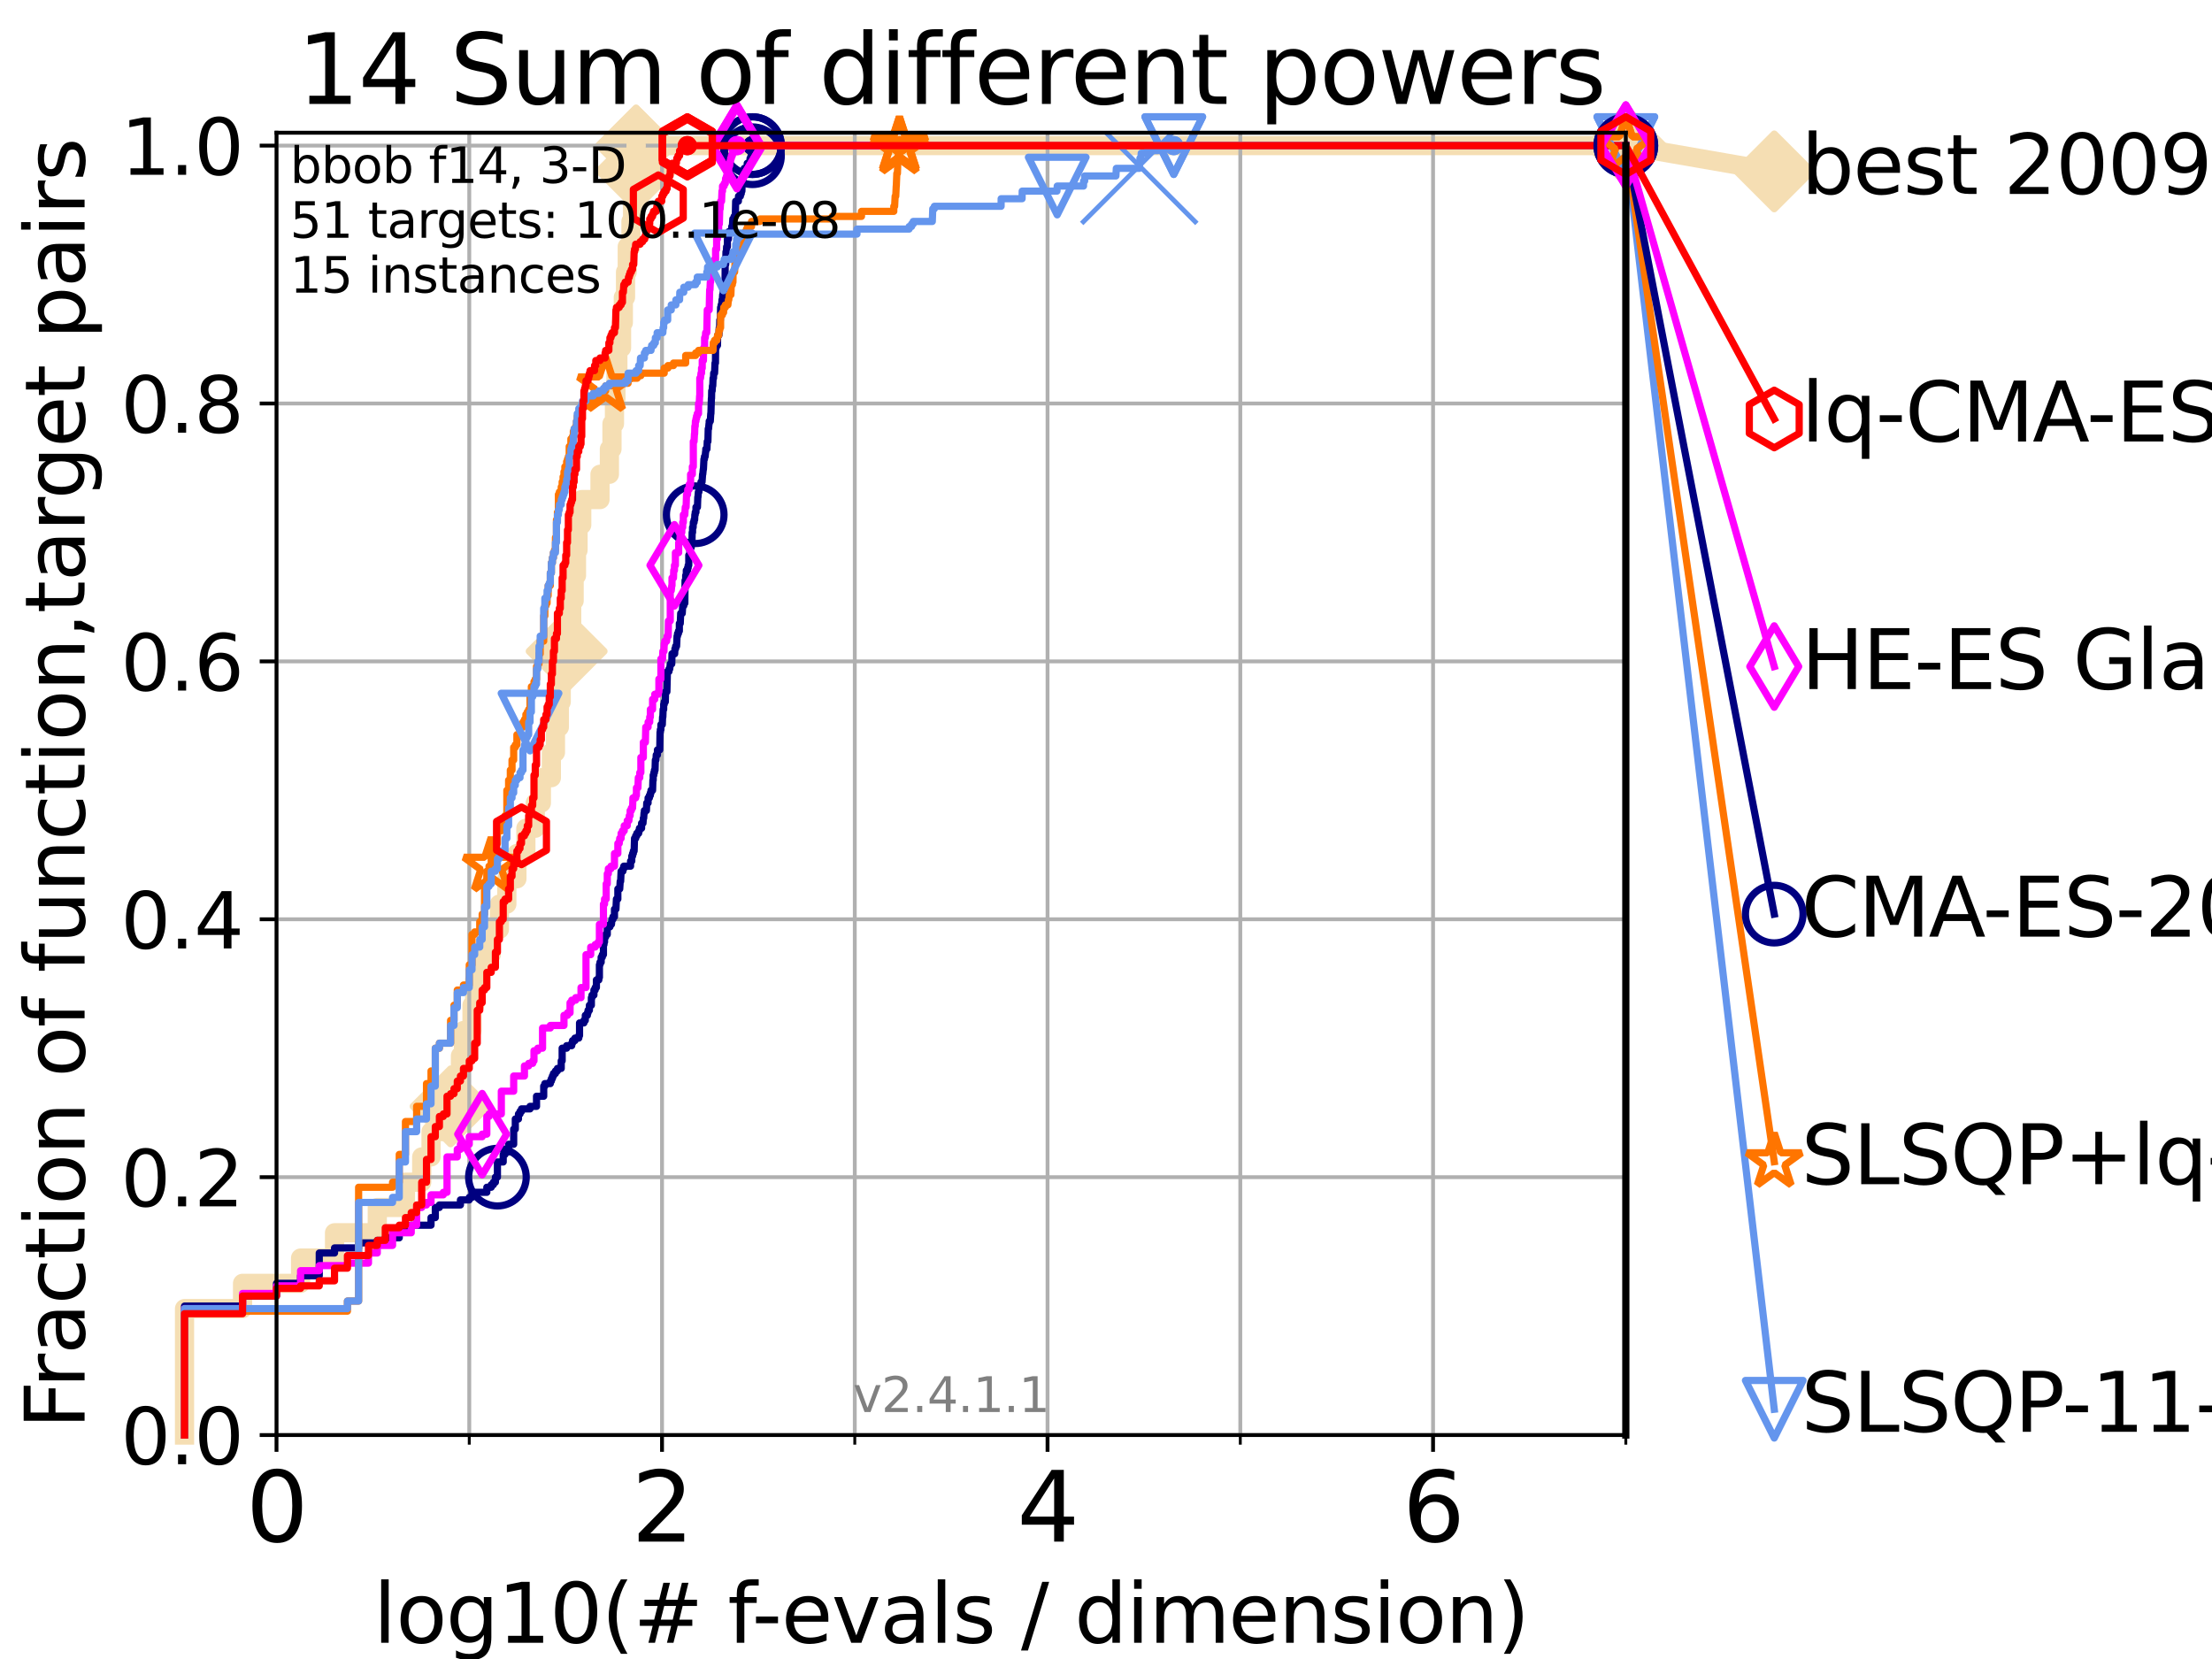 <?xml version="1.0" encoding="utf-8" standalone="no"?>
<!DOCTYPE svg PUBLIC "-//W3C//DTD SVG 1.1//EN"
  "http://www.w3.org/Graphics/SVG/1.1/DTD/svg11.dtd">
<svg height="345.6pt" version="1.1" viewBox="0 0 460.8 345.6" width="460.8pt" xmlns="http://www.w3.org/2000/svg" xmlns:xlink="http://www.w3.org/1999/xlink">
 <defs>
  <style type="text/css">*{stroke-linecap:butt;stroke-linejoin:round;}</style>
 </defs>
 <g id="figure_1">
  <g id="patch_1">
   <path d="M 0 345.6 
L 460.8 345.6 
L 460.8 0 
L 0 0 
z
" style="fill:#ffffff;"/>
  </g>
  <g id="axes_1">
   <g id="patch_2">
    <path d="M 57.6 298.944 
L 338.688 298.944 
L 338.688 27.648 
L 57.6 27.648 
z
" style="fill:#ffffff;"/>
   </g>
   <g id="line2d_1">
    <path d="M 38.441 298.944 
L 38.441 272.61 
L 50.529 272.61 
L 50.529 267.343 
L 62.617 267.343 
L 62.617 262.076 
L 69.688 262.076 
L 69.688 256.809 
L 78.596 256.809 
L 78.596 251.542 
L 84.464 251.542 
L 84.464 246.275 
L 87.85 246.275 
L 87.85 241.009 
L 89.79 241.009 
L 89.79 235.742 
L 93.122 235.742 
L 93.122 230.475 
L 93.864 230.475 
L 93.864 225.208 
L 95.918 225.208 
L 95.918 219.941 
L 96.552 219.941 
L 96.552 214.674 
L 98.327 214.674 
L 98.327 209.407 
L 98.881 209.407 
L 98.881 204.141 
L 99.938 204.141 
L 99.938 198.874 
L 102.331 198.874 
L 102.331 193.607 
L 104.034 193.607 
L 104.034 188.34 
L 105.585 188.34 
L 105.585 183.073 
L 107.68 183.073 
L 107.68 177.806 
L 109.55 177.806 
L 109.55 172.539 
L 111.506 172.539 
L 111.506 167.272 
L 112.779 167.272 
L 112.779 162.006 
L 114.86 162.006 
L 114.86 156.739 
L 115.711 156.739 
L 115.711 151.472 
L 116.523 151.472 
L 116.523 146.205 
L 116.914 146.205 
L 116.914 140.938 
L 117.298 140.938 
L 117.298 135.671 
L 118.04 135.671 
L 118.04 130.404 
L 119.097 130.404 
L 119.097 125.138 
L 119.603 125.138 
L 119.603 119.871 
L 120.094 119.871 
L 120.094 114.604 
L 120.414 114.604 
L 120.414 109.337 
L 121.189 109.337 
L 121.189 104.07 
L 124.989 104.07 
L 124.989 98.803 
L 126.948 98.803 
L 126.948 93.536 
L 127.485 93.536 
L 127.485 88.27 
L 128.006 88.27 
L 128.006 83.003 
L 128.311 83.003 
L 128.311 77.736 
L 128.709 77.736 
L 128.709 72.469 
L 129.48 72.469 
L 129.48 67.202 
L 129.853 67.202 
L 129.853 61.935 
L 130.309 61.935 
L 130.309 56.668 
L 130.665 56.668 
L 130.665 51.402 
L 131.44 51.402 
L 131.44 46.135 
L 131.774 46.135 
L 131.774 40.868 
L 132.101 40.868 
L 132.101 35.601 
L 132.502 35.601 
L 132.502 30.334 
L 338.688 30.334 
" style="fill:none;stroke:#f5deb3;stroke-linecap:square;stroke-width:4;"/>
   </g>
   <g id="line2d_2">
    <defs>
     <path d="M 0 7.778 
L 7.778 0 
L 0 -7.778 
L -7.778 0 
z
" id="ma56148ce45" style="stroke:#f5deb3;stroke-linejoin:miter;stroke-width:1.5;"/>
    </defs>
    <g>
     <use style="fill:#f5deb3;stroke:#f5deb3;stroke-linejoin:miter;stroke-width:1.5;" x="93.864" xlink:href="#ma56148ce45" y="230.475"/>
     <use style="fill:#f5deb3;stroke:#f5deb3;stroke-linejoin:miter;stroke-width:1.5;" x="118.04" xlink:href="#ma56148ce45" y="135.671"/>
     <use style="fill:#f5deb3;stroke:#f5deb3;stroke-linejoin:miter;stroke-width:1.5;" x="132.502" xlink:href="#ma56148ce45" y="35.601"/>
     <use style="fill:#f5deb3;stroke:#f5deb3;stroke-linejoin:miter;stroke-width:1.5;" x="132.502" xlink:href="#ma56148ce45" y="30.334"/>
     <use style="fill:#f5deb3;stroke:#f5deb3;stroke-linejoin:miter;stroke-width:1.5;" x="132.502" xlink:href="#ma56148ce45" y="30.334"/>
     <use style="fill:#f5deb3;stroke:#f5deb3;stroke-linejoin:miter;stroke-width:1.5;" x="338.688" xlink:href="#ma56148ce45" y="30.334"/>
    </g>
   </g>
   <g id="line2d_3">
    <path style="fill:none;stroke:#f5deb3;stroke-linecap:square;stroke-width:4;"/>
    <g/>
   </g>
   <g id="line2d_4">
    <path d="M 338.688 30.334 
L 369.608 35.706 
" style="fill:none;stroke:#f5deb3;stroke-linecap:square;stroke-width:4;"/>
    <g>
     <use style="fill:#f5deb3;stroke:#f5deb3;stroke-linejoin:miter;stroke-width:1.5;" x="338.688" xlink:href="#ma56148ce45" y="30.334"/>
     <use style="fill:#f5deb3;stroke:#f5deb3;stroke-linejoin:miter;stroke-width:1.5;" x="369.608" xlink:href="#ma56148ce45" y="35.706"/>
    </g>
   </g>
   <g id="matplotlib.axis_1">
    <g id="xtick_1">
     <g id="line2d_5">
      <path clip-path="url(#pb4ab5b547e)" d="M 57.6 298.944 
L 57.6 27.648 
" style="fill:none;stroke:#b0b0b0;stroke-linecap:square;stroke-width:0.8;"/>
     </g>
     <g id="line2d_6">
      <defs>
       <path d="M 0 0 
L 0 3.5 
" id="md43c47a9fb" style="stroke:#000000;stroke-width:0.8;"/>
      </defs>
      <g>
       <use style="stroke:#000000;stroke-width:0.8;" x="57.6" xlink:href="#md43c47a9fb" y="298.944"/>
      </g>
     </g>
     <g id="text_1">
      <!-- 0 -->
      <g transform="translate(51.237 321.141)scale(0.2 -0.2)">
       <defs>
        <path d="M 2034 4250 
Q 1547 4250 1301 3770 
Q 1056 3291 1056 2328 
Q 1056 1369 1301 889 
Q 1547 409 2034 409 
Q 2525 409 2770 889 
Q 3016 1369 3016 2328 
Q 3016 3291 2770 3770 
Q 2525 4250 2034 4250 
z
M 2034 4750 
Q 2819 4750 3233 4129 
Q 3647 3509 3647 2328 
Q 3647 1150 3233 529 
Q 2819 -91 2034 -91 
Q 1250 -91 836 529 
Q 422 1150 422 2328 
Q 422 3509 836 4129 
Q 1250 4750 2034 4750 
z
" id="DejaVuSans-30" transform="scale(0.016)"/>
       </defs>
       <use xlink:href="#DejaVuSans-30"/>
      </g>
     </g>
    </g>
    <g id="xtick_2">
     <g id="line2d_7">
      <path clip-path="url(#pb4ab5b547e)" d="M 137.911 298.944 
L 137.911 27.648 
" style="fill:none;stroke:#b0b0b0;stroke-linecap:square;stroke-width:0.8;"/>
     </g>
     <g id="line2d_8">
      <g>
       <use style="stroke:#000000;stroke-width:0.8;" x="137.911" xlink:href="#md43c47a9fb" y="298.944"/>
      </g>
     </g>
     <g id="text_2">
      <!-- 2 -->
      <g transform="translate(131.548 321.141)scale(0.2 -0.2)">
       <defs>
        <path d="M 1228 531 
L 3431 531 
L 3431 0 
L 469 0 
L 469 531 
Q 828 903 1448 1529 
Q 2069 2156 2228 2338 
Q 2531 2678 2651 2914 
Q 2772 3150 2772 3378 
Q 2772 3750 2511 3984 
Q 2250 4219 1831 4219 
Q 1534 4219 1204 4116 
Q 875 4013 500 3803 
L 500 4441 
Q 881 4594 1212 4672 
Q 1544 4750 1819 4750 
Q 2544 4750 2975 4387 
Q 3406 4025 3406 3419 
Q 3406 3131 3298 2873 
Q 3191 2616 2906 2266 
Q 2828 2175 2409 1742 
Q 1991 1309 1228 531 
z
" id="DejaVuSans-32" transform="scale(0.016)"/>
       </defs>
       <use xlink:href="#DejaVuSans-32"/>
      </g>
     </g>
    </g>
    <g id="xtick_3">
     <g id="line2d_9">
      <path clip-path="url(#pb4ab5b547e)" d="M 218.222 298.944 
L 218.222 27.648 
" style="fill:none;stroke:#b0b0b0;stroke-linecap:square;stroke-width:0.8;"/>
     </g>
     <g id="line2d_10">
      <g>
       <use style="stroke:#000000;stroke-width:0.8;" x="218.222" xlink:href="#md43c47a9fb" y="298.944"/>
      </g>
     </g>
     <g id="text_3">
      <!-- 4 -->
      <g transform="translate(211.859 321.141)scale(0.2 -0.2)">
       <defs>
        <path d="M 2419 4116 
L 825 1625 
L 2419 1625 
L 2419 4116 
z
M 2253 4666 
L 3047 4666 
L 3047 1625 
L 3713 1625 
L 3713 1100 
L 3047 1100 
L 3047 0 
L 2419 0 
L 2419 1100 
L 313 1100 
L 313 1709 
L 2253 4666 
z
" id="DejaVuSans-34" transform="scale(0.016)"/>
       </defs>
       <use xlink:href="#DejaVuSans-34"/>
      </g>
     </g>
    </g>
    <g id="xtick_4">
     <g id="line2d_11">
      <path clip-path="url(#pb4ab5b547e)" d="M 298.533 298.944 
L 298.533 27.648 
" style="fill:none;stroke:#b0b0b0;stroke-linecap:square;stroke-width:0.8;"/>
     </g>
     <g id="line2d_12">
      <g>
       <use style="stroke:#000000;stroke-width:0.8;" x="298.533" xlink:href="#md43c47a9fb" y="298.944"/>
      </g>
     </g>
     <g id="text_4">
      <!-- 6 -->
      <g transform="translate(292.17 321.141)scale(0.2 -0.2)">
       <defs>
        <path d="M 2113 2584 
Q 1688 2584 1439 2293 
Q 1191 2003 1191 1497 
Q 1191 994 1439 701 
Q 1688 409 2113 409 
Q 2538 409 2786 701 
Q 3034 994 3034 1497 
Q 3034 2003 2786 2293 
Q 2538 2584 2113 2584 
z
M 3366 4563 
L 3366 3988 
Q 3128 4100 2886 4159 
Q 2644 4219 2406 4219 
Q 1781 4219 1451 3797 
Q 1122 3375 1075 2522 
Q 1259 2794 1537 2939 
Q 1816 3084 2150 3084 
Q 2853 3084 3261 2657 
Q 3669 2231 3669 1497 
Q 3669 778 3244 343 
Q 2819 -91 2113 -91 
Q 1303 -91 875 529 
Q 447 1150 447 2328 
Q 447 3434 972 4092 
Q 1497 4750 2381 4750 
Q 2619 4750 2861 4703 
Q 3103 4656 3366 4563 
z
" id="DejaVuSans-36" transform="scale(0.016)"/>
       </defs>
       <use xlink:href="#DejaVuSans-36"/>
      </g>
     </g>
    </g>
    <g id="xtick_5">
     <g id="line2d_13">
      <path clip-path="url(#pb4ab5b547e)" d="M 97.755 298.944 
L 97.755 27.648 
" style="fill:none;stroke:#b0b0b0;stroke-linecap:square;stroke-width:0.8;"/>
     </g>
     <g id="line2d_14">
      <defs>
       <path d="M 0 0 
L 0 2 
" id="m38883e867c" style="stroke:#000000;stroke-width:0.6;"/>
      </defs>
      <g>
       <use style="stroke:#000000;stroke-width:0.6;" x="97.755" xlink:href="#m38883e867c" y="298.944"/>
      </g>
     </g>
    </g>
    <g id="xtick_6">
     <g id="line2d_15">
      <path clip-path="url(#pb4ab5b547e)" d="M 178.066 298.944 
L 178.066 27.648 
" style="fill:none;stroke:#b0b0b0;stroke-linecap:square;stroke-width:0.8;"/>
     </g>
     <g id="line2d_16">
      <g>
       <use style="stroke:#000000;stroke-width:0.6;" x="178.066" xlink:href="#m38883e867c" y="298.944"/>
      </g>
     </g>
    </g>
    <g id="xtick_7">
     <g id="line2d_17">
      <path clip-path="url(#pb4ab5b547e)" d="M 258.377 298.944 
L 258.377 27.648 
" style="fill:none;stroke:#b0b0b0;stroke-linecap:square;stroke-width:0.8;"/>
     </g>
     <g id="line2d_18">
      <g>
       <use style="stroke:#000000;stroke-width:0.6;" x="258.377" xlink:href="#m38883e867c" y="298.944"/>
      </g>
     </g>
    </g>
    <g id="xtick_8">
     <g id="line2d_19">
      <path clip-path="url(#pb4ab5b547e)" d="M 338.688 298.944 
L 338.688 27.648 
" style="fill:none;stroke:#b0b0b0;stroke-linecap:square;stroke-width:0.8;"/>
     </g>
     <g id="line2d_20">
      <g>
       <use style="stroke:#000000;stroke-width:0.6;" x="338.688" xlink:href="#m38883e867c" y="298.944"/>
      </g>
     </g>
    </g>
    <g id="text_5">
     <!-- log10(# f-evals / dimension) -->
     <g transform="translate(77.764 342.218)scale(0.17 -0.17)">
      <defs>
       <path d="M 603 4863 
L 1178 4863 
L 1178 0 
L 603 0 
L 603 4863 
z
" id="DejaVuSans-6c" transform="scale(0.016)"/>
       <path d="M 1959 3097 
Q 1497 3097 1228 2736 
Q 959 2375 959 1747 
Q 959 1119 1226 758 
Q 1494 397 1959 397 
Q 2419 397 2687 759 
Q 2956 1122 2956 1747 
Q 2956 2369 2687 2733 
Q 2419 3097 1959 3097 
z
M 1959 3584 
Q 2709 3584 3137 3096 
Q 3566 2609 3566 1747 
Q 3566 888 3137 398 
Q 2709 -91 1959 -91 
Q 1206 -91 779 398 
Q 353 888 353 1747 
Q 353 2609 779 3096 
Q 1206 3584 1959 3584 
z
" id="DejaVuSans-6f" transform="scale(0.016)"/>
       <path d="M 2906 1791 
Q 2906 2416 2648 2759 
Q 2391 3103 1925 3103 
Q 1463 3103 1205 2759 
Q 947 2416 947 1791 
Q 947 1169 1205 825 
Q 1463 481 1925 481 
Q 2391 481 2648 825 
Q 2906 1169 2906 1791 
z
M 3481 434 
Q 3481 -459 3084 -895 
Q 2688 -1331 1869 -1331 
Q 1566 -1331 1297 -1286 
Q 1028 -1241 775 -1147 
L 775 -588 
Q 1028 -725 1275 -790 
Q 1522 -856 1778 -856 
Q 2344 -856 2625 -561 
Q 2906 -266 2906 331 
L 2906 616 
Q 2728 306 2450 153 
Q 2172 0 1784 0 
Q 1141 0 747 490 
Q 353 981 353 1791 
Q 353 2603 747 3093 
Q 1141 3584 1784 3584 
Q 2172 3584 2450 3431 
Q 2728 3278 2906 2969 
L 2906 3500 
L 3481 3500 
L 3481 434 
z
" id="DejaVuSans-67" transform="scale(0.016)"/>
       <path d="M 794 531 
L 1825 531 
L 1825 4091 
L 703 3866 
L 703 4441 
L 1819 4666 
L 2450 4666 
L 2450 531 
L 3481 531 
L 3481 0 
L 794 0 
L 794 531 
z
" id="DejaVuSans-31" transform="scale(0.016)"/>
       <path d="M 1984 4856 
Q 1566 4138 1362 3434 
Q 1159 2731 1159 2009 
Q 1159 1288 1364 580 
Q 1569 -128 1984 -844 
L 1484 -844 
Q 1016 -109 783 600 
Q 550 1309 550 2009 
Q 550 2706 781 3412 
Q 1013 4119 1484 4856 
L 1984 4856 
z
" id="DejaVuSans-28" transform="scale(0.016)"/>
       <path d="M 3272 2816 
L 2363 2816 
L 2100 1772 
L 3016 1772 
L 3272 2816 
z
M 2803 4594 
L 2478 3297 
L 3391 3297 
L 3719 4594 
L 4219 4594 
L 3897 3297 
L 4872 3297 
L 4872 2816 
L 3775 2816 
L 3519 1772 
L 4513 1772 
L 4513 1294 
L 3397 1294 
L 3072 0 
L 2572 0 
L 2894 1294 
L 1978 1294 
L 1656 0 
L 1153 0 
L 1478 1294 
L 494 1294 
L 494 1772 
L 1594 1772 
L 1856 2816 
L 850 2816 
L 850 3297 
L 1978 3297 
L 2297 4594 
L 2803 4594 
z
" id="DejaVuSans-23" transform="scale(0.016)"/>
       <path id="DejaVuSans-20" transform="scale(0.016)"/>
       <path d="M 2375 4863 
L 2375 4384 
L 1825 4384 
Q 1516 4384 1395 4259 
Q 1275 4134 1275 3809 
L 1275 3500 
L 2222 3500 
L 2222 3053 
L 1275 3053 
L 1275 0 
L 697 0 
L 697 3053 
L 147 3053 
L 147 3500 
L 697 3500 
L 697 3744 
Q 697 4328 969 4595 
Q 1241 4863 1831 4863 
L 2375 4863 
z
" id="DejaVuSans-66" transform="scale(0.016)"/>
       <path d="M 313 2009 
L 1997 2009 
L 1997 1497 
L 313 1497 
L 313 2009 
z
" id="DejaVuSans-2d" transform="scale(0.016)"/>
       <path d="M 3597 1894 
L 3597 1613 
L 953 1613 
Q 991 1019 1311 708 
Q 1631 397 2203 397 
Q 2534 397 2845 478 
Q 3156 559 3463 722 
L 3463 178 
Q 3153 47 2828 -22 
Q 2503 -91 2169 -91 
Q 1331 -91 842 396 
Q 353 884 353 1716 
Q 353 2575 817 3079 
Q 1281 3584 2069 3584 
Q 2775 3584 3186 3129 
Q 3597 2675 3597 1894 
z
M 3022 2063 
Q 3016 2534 2758 2815 
Q 2500 3097 2075 3097 
Q 1594 3097 1305 2825 
Q 1016 2553 972 2059 
L 3022 2063 
z
" id="DejaVuSans-65" transform="scale(0.016)"/>
       <path d="M 191 3500 
L 800 3500 
L 1894 563 
L 2988 3500 
L 3597 3500 
L 2284 0 
L 1503 0 
L 191 3500 
z
" id="DejaVuSans-76" transform="scale(0.016)"/>
       <path d="M 2194 1759 
Q 1497 1759 1228 1600 
Q 959 1441 959 1056 
Q 959 750 1161 570 
Q 1363 391 1709 391 
Q 2188 391 2477 730 
Q 2766 1069 2766 1631 
L 2766 1759 
L 2194 1759 
z
M 3341 1997 
L 3341 0 
L 2766 0 
L 2766 531 
Q 2569 213 2275 61 
Q 1981 -91 1556 -91 
Q 1019 -91 701 211 
Q 384 513 384 1019 
Q 384 1609 779 1909 
Q 1175 2209 1959 2209 
L 2766 2209 
L 2766 2266 
Q 2766 2663 2505 2880 
Q 2244 3097 1772 3097 
Q 1472 3097 1187 3025 
Q 903 2953 641 2809 
L 641 3341 
Q 956 3463 1253 3523 
Q 1550 3584 1831 3584 
Q 2591 3584 2966 3190 
Q 3341 2797 3341 1997 
z
" id="DejaVuSans-61" transform="scale(0.016)"/>
       <path d="M 2834 3397 
L 2834 2853 
Q 2591 2978 2328 3040 
Q 2066 3103 1784 3103 
Q 1356 3103 1142 2972 
Q 928 2841 928 2578 
Q 928 2378 1081 2264 
Q 1234 2150 1697 2047 
L 1894 2003 
Q 2506 1872 2764 1633 
Q 3022 1394 3022 966 
Q 3022 478 2636 193 
Q 2250 -91 1575 -91 
Q 1294 -91 989 -36 
Q 684 19 347 128 
L 347 722 
Q 666 556 975 473 
Q 1284 391 1588 391 
Q 1994 391 2212 530 
Q 2431 669 2431 922 
Q 2431 1156 2273 1281 
Q 2116 1406 1581 1522 
L 1381 1569 
Q 847 1681 609 1914 
Q 372 2147 372 2553 
Q 372 3047 722 3315 
Q 1072 3584 1716 3584 
Q 2034 3584 2315 3537 
Q 2597 3491 2834 3397 
z
" id="DejaVuSans-73" transform="scale(0.016)"/>
       <path d="M 1625 4666 
L 2156 4666 
L 531 -594 
L 0 -594 
L 1625 4666 
z
" id="DejaVuSans-2f" transform="scale(0.016)"/>
       <path d="M 2906 2969 
L 2906 4863 
L 3481 4863 
L 3481 0 
L 2906 0 
L 2906 525 
Q 2725 213 2448 61 
Q 2172 -91 1784 -91 
Q 1150 -91 751 415 
Q 353 922 353 1747 
Q 353 2572 751 3078 
Q 1150 3584 1784 3584 
Q 2172 3584 2448 3432 
Q 2725 3281 2906 2969 
z
M 947 1747 
Q 947 1113 1208 752 
Q 1469 391 1925 391 
Q 2381 391 2643 752 
Q 2906 1113 2906 1747 
Q 2906 2381 2643 2742 
Q 2381 3103 1925 3103 
Q 1469 3103 1208 2742 
Q 947 2381 947 1747 
z
" id="DejaVuSans-64" transform="scale(0.016)"/>
       <path d="M 603 3500 
L 1178 3500 
L 1178 0 
L 603 0 
L 603 3500 
z
M 603 4863 
L 1178 4863 
L 1178 4134 
L 603 4134 
L 603 4863 
z
" id="DejaVuSans-69" transform="scale(0.016)"/>
       <path d="M 3328 2828 
Q 3544 3216 3844 3400 
Q 4144 3584 4550 3584 
Q 5097 3584 5394 3201 
Q 5691 2819 5691 2113 
L 5691 0 
L 5113 0 
L 5113 2094 
Q 5113 2597 4934 2840 
Q 4756 3084 4391 3084 
Q 3944 3084 3684 2787 
Q 3425 2491 3425 1978 
L 3425 0 
L 2847 0 
L 2847 2094 
Q 2847 2600 2669 2842 
Q 2491 3084 2119 3084 
Q 1678 3084 1418 2786 
Q 1159 2488 1159 1978 
L 1159 0 
L 581 0 
L 581 3500 
L 1159 3500 
L 1159 2956 
Q 1356 3278 1631 3431 
Q 1906 3584 2284 3584 
Q 2666 3584 2933 3390 
Q 3200 3197 3328 2828 
z
" id="DejaVuSans-6d" transform="scale(0.016)"/>
       <path d="M 3513 2113 
L 3513 0 
L 2938 0 
L 2938 2094 
Q 2938 2591 2744 2837 
Q 2550 3084 2163 3084 
Q 1697 3084 1428 2787 
Q 1159 2491 1159 1978 
L 1159 0 
L 581 0 
L 581 3500 
L 1159 3500 
L 1159 2956 
Q 1366 3272 1645 3428 
Q 1925 3584 2291 3584 
Q 2894 3584 3203 3211 
Q 3513 2838 3513 2113 
z
" id="DejaVuSans-6e" transform="scale(0.016)"/>
       <path d="M 513 4856 
L 1013 4856 
Q 1481 4119 1714 3412 
Q 1947 2706 1947 2009 
Q 1947 1309 1714 600 
Q 1481 -109 1013 -844 
L 513 -844 
Q 928 -128 1133 580 
Q 1338 1288 1338 2009 
Q 1338 2731 1133 3434 
Q 928 4138 513 4856 
z
" id="DejaVuSans-29" transform="scale(0.016)"/>
      </defs>
      <use xlink:href="#DejaVuSans-6c"/>
      <use x="27.783" xlink:href="#DejaVuSans-6f"/>
      <use x="88.965" xlink:href="#DejaVuSans-67"/>
      <use x="152.441" xlink:href="#DejaVuSans-31"/>
      <use x="216.064" xlink:href="#DejaVuSans-30"/>
      <use x="279.688" xlink:href="#DejaVuSans-28"/>
      <use x="318.701" xlink:href="#DejaVuSans-23"/>
      <use x="402.49" xlink:href="#DejaVuSans-20"/>
      <use x="434.277" xlink:href="#DejaVuSans-66"/>
      <use x="463.982" xlink:href="#DejaVuSans-2d"/>
      <use x="500.066" xlink:href="#DejaVuSans-65"/>
      <use x="561.59" xlink:href="#DejaVuSans-76"/>
      <use x="620.77" xlink:href="#DejaVuSans-61"/>
      <use x="682.049" xlink:href="#DejaVuSans-6c"/>
      <use x="709.832" xlink:href="#DejaVuSans-73"/>
      <use x="761.932" xlink:href="#DejaVuSans-20"/>
      <use x="793.719" xlink:href="#DejaVuSans-2f"/>
      <use x="827.41" xlink:href="#DejaVuSans-20"/>
      <use x="859.197" xlink:href="#DejaVuSans-64"/>
      <use x="922.674" xlink:href="#DejaVuSans-69"/>
      <use x="950.457" xlink:href="#DejaVuSans-6d"/>
      <use x="1047.869" xlink:href="#DejaVuSans-65"/>
      <use x="1109.393" xlink:href="#DejaVuSans-6e"/>
      <use x="1172.771" xlink:href="#DejaVuSans-73"/>
      <use x="1224.871" xlink:href="#DejaVuSans-69"/>
      <use x="1252.654" xlink:href="#DejaVuSans-6f"/>
      <use x="1313.836" xlink:href="#DejaVuSans-6e"/>
      <use x="1377.215" xlink:href="#DejaVuSans-29"/>
     </g>
    </g>
   </g>
   <g id="matplotlib.axis_2">
    <g id="ytick_1">
     <g id="line2d_21">
      <path clip-path="url(#pb4ab5b547e)" d="M 57.6 298.944 
L 338.688 298.944 
" style="fill:none;stroke:#b0b0b0;stroke-linecap:square;stroke-width:0.8;"/>
     </g>
     <g id="line2d_22">
      <defs>
       <path d="M 0 0 
L -3.5 0 
" id="mc58fb2440b" style="stroke:#000000;stroke-width:0.8;"/>
      </defs>
      <g>
       <use style="stroke:#000000;stroke-width:0.8;" x="57.6" xlink:href="#mc58fb2440b" y="298.944"/>
      </g>
     </g>
     <g id="text_6">
      <!-- 0.0 -->
      <g transform="translate(25.155 305.023)scale(0.16 -0.16)">
       <defs>
        <path d="M 684 794 
L 1344 794 
L 1344 0 
L 684 0 
L 684 794 
z
" id="DejaVuSans-2e" transform="scale(0.016)"/>
       </defs>
       <use xlink:href="#DejaVuSans-30"/>
       <use x="63.623" xlink:href="#DejaVuSans-2e"/>
       <use x="95.41" xlink:href="#DejaVuSans-30"/>
      </g>
     </g>
    </g>
    <g id="ytick_2">
     <g id="line2d_23">
      <path clip-path="url(#pb4ab5b547e)" d="M 57.6 245.222 
L 338.688 245.222 
" style="fill:none;stroke:#b0b0b0;stroke-linecap:square;stroke-width:0.8;"/>
     </g>
     <g id="line2d_24">
      <g>
       <use style="stroke:#000000;stroke-width:0.8;" x="57.6" xlink:href="#mc58fb2440b" y="245.222"/>
      </g>
     </g>
     <g id="text_7">
      <!-- 0.2 -->
      <g transform="translate(25.155 251.301)scale(0.16 -0.16)">
       <use xlink:href="#DejaVuSans-30"/>
       <use x="63.623" xlink:href="#DejaVuSans-2e"/>
       <use x="95.41" xlink:href="#DejaVuSans-32"/>
      </g>
     </g>
    </g>
    <g id="ytick_3">
     <g id="line2d_25">
      <path clip-path="url(#pb4ab5b547e)" d="M 57.6 191.5 
L 338.688 191.5 
" style="fill:none;stroke:#b0b0b0;stroke-linecap:square;stroke-width:0.8;"/>
     </g>
     <g id="line2d_26">
      <g>
       <use style="stroke:#000000;stroke-width:0.8;" x="57.6" xlink:href="#mc58fb2440b" y="191.5"/>
      </g>
     </g>
     <g id="text_8">
      <!-- 0.4 -->
      <g transform="translate(25.155 197.579)scale(0.16 -0.16)">
       <use xlink:href="#DejaVuSans-30"/>
       <use x="63.623" xlink:href="#DejaVuSans-2e"/>
       <use x="95.41" xlink:href="#DejaVuSans-34"/>
      </g>
     </g>
    </g>
    <g id="ytick_4">
     <g id="line2d_27">
      <path clip-path="url(#pb4ab5b547e)" d="M 57.6 137.778 
L 338.688 137.778 
" style="fill:none;stroke:#b0b0b0;stroke-linecap:square;stroke-width:0.8;"/>
     </g>
     <g id="line2d_28">
      <g>
       <use style="stroke:#000000;stroke-width:0.8;" x="57.6" xlink:href="#mc58fb2440b" y="137.778"/>
      </g>
     </g>
     <g id="text_9">
      <!-- 0.6 -->
      <g transform="translate(25.155 143.857)scale(0.16 -0.16)">
       <use xlink:href="#DejaVuSans-30"/>
       <use x="63.623" xlink:href="#DejaVuSans-2e"/>
       <use x="95.41" xlink:href="#DejaVuSans-36"/>
      </g>
     </g>
    </g>
    <g id="ytick_5">
     <g id="line2d_29">
      <path clip-path="url(#pb4ab5b547e)" d="M 57.6 84.056 
L 338.688 84.056 
" style="fill:none;stroke:#b0b0b0;stroke-linecap:square;stroke-width:0.8;"/>
     </g>
     <g id="line2d_30">
      <g>
       <use style="stroke:#000000;stroke-width:0.8;" x="57.6" xlink:href="#mc58fb2440b" y="84.056"/>
      </g>
     </g>
     <g id="text_10">
      <!-- 0.8 -->
      <g transform="translate(25.155 90.135)scale(0.16 -0.16)">
       <defs>
        <path d="M 2034 2216 
Q 1584 2216 1326 1975 
Q 1069 1734 1069 1313 
Q 1069 891 1326 650 
Q 1584 409 2034 409 
Q 2484 409 2743 651 
Q 3003 894 3003 1313 
Q 3003 1734 2745 1975 
Q 2488 2216 2034 2216 
z
M 1403 2484 
Q 997 2584 770 2862 
Q 544 3141 544 3541 
Q 544 4100 942 4425 
Q 1341 4750 2034 4750 
Q 2731 4750 3128 4425 
Q 3525 4100 3525 3541 
Q 3525 3141 3298 2862 
Q 3072 2584 2669 2484 
Q 3125 2378 3379 2068 
Q 3634 1759 3634 1313 
Q 3634 634 3220 271 
Q 2806 -91 2034 -91 
Q 1263 -91 848 271 
Q 434 634 434 1313 
Q 434 1759 690 2068 
Q 947 2378 1403 2484 
z
M 1172 3481 
Q 1172 3119 1398 2916 
Q 1625 2713 2034 2713 
Q 2441 2713 2670 2916 
Q 2900 3119 2900 3481 
Q 2900 3844 2670 4047 
Q 2441 4250 2034 4250 
Q 1625 4250 1398 4047 
Q 1172 3844 1172 3481 
z
" id="DejaVuSans-38" transform="scale(0.016)"/>
       </defs>
       <use xlink:href="#DejaVuSans-30"/>
       <use x="63.623" xlink:href="#DejaVuSans-2e"/>
       <use x="95.41" xlink:href="#DejaVuSans-38"/>
      </g>
     </g>
    </g>
    <g id="ytick_6">
     <g id="line2d_31">
      <path clip-path="url(#pb4ab5b547e)" d="M 57.6 30.334 
L 338.688 30.334 
" style="fill:none;stroke:#b0b0b0;stroke-linecap:square;stroke-width:0.8;"/>
     </g>
     <g id="line2d_32">
      <g>
       <use style="stroke:#000000;stroke-width:0.8;" x="57.6" xlink:href="#mc58fb2440b" y="30.334"/>
      </g>
     </g>
     <g id="text_11">
      <!-- 1.0 -->
      <g transform="translate(25.155 36.413)scale(0.16 -0.16)">
       <use xlink:href="#DejaVuSans-31"/>
       <use x="63.623" xlink:href="#DejaVuSans-2e"/>
       <use x="95.41" xlink:href="#DejaVuSans-30"/>
      </g>
     </g>
    </g>
    <g id="text_12">
     <!-- Fraction of function,target pairs -->
     <g transform="translate(17.62 297.681)rotate(-90)scale(0.17 -0.17)">
      <defs>
       <path d="M 628 4666 
L 3309 4666 
L 3309 4134 
L 1259 4134 
L 1259 2759 
L 3109 2759 
L 3109 2228 
L 1259 2228 
L 1259 0 
L 628 0 
L 628 4666 
z
" id="DejaVuSans-46" transform="scale(0.016)"/>
       <path d="M 2631 2963 
Q 2534 3019 2420 3045 
Q 2306 3072 2169 3072 
Q 1681 3072 1420 2755 
Q 1159 2438 1159 1844 
L 1159 0 
L 581 0 
L 581 3500 
L 1159 3500 
L 1159 2956 
Q 1341 3275 1631 3429 
Q 1922 3584 2338 3584 
Q 2397 3584 2469 3576 
Q 2541 3569 2628 3553 
L 2631 2963 
z
" id="DejaVuSans-72" transform="scale(0.016)"/>
       <path d="M 3122 3366 
L 3122 2828 
Q 2878 2963 2633 3030 
Q 2388 3097 2138 3097 
Q 1578 3097 1268 2742 
Q 959 2388 959 1747 
Q 959 1106 1268 751 
Q 1578 397 2138 397 
Q 2388 397 2633 464 
Q 2878 531 3122 666 
L 3122 134 
Q 2881 22 2623 -34 
Q 2366 -91 2075 -91 
Q 1284 -91 818 406 
Q 353 903 353 1747 
Q 353 2603 823 3093 
Q 1294 3584 2113 3584 
Q 2378 3584 2631 3529 
Q 2884 3475 3122 3366 
z
" id="DejaVuSans-63" transform="scale(0.016)"/>
       <path d="M 1172 4494 
L 1172 3500 
L 2356 3500 
L 2356 3053 
L 1172 3053 
L 1172 1153 
Q 1172 725 1289 603 
Q 1406 481 1766 481 
L 2356 481 
L 2356 0 
L 1766 0 
Q 1100 0 847 248 
Q 594 497 594 1153 
L 594 3053 
L 172 3053 
L 172 3500 
L 594 3500 
L 594 4494 
L 1172 4494 
z
" id="DejaVuSans-74" transform="scale(0.016)"/>
       <path d="M 544 1381 
L 544 3500 
L 1119 3500 
L 1119 1403 
Q 1119 906 1312 657 
Q 1506 409 1894 409 
Q 2359 409 2629 706 
Q 2900 1003 2900 1516 
L 2900 3500 
L 3475 3500 
L 3475 0 
L 2900 0 
L 2900 538 
Q 2691 219 2414 64 
Q 2138 -91 1772 -91 
Q 1169 -91 856 284 
Q 544 659 544 1381 
z
M 1991 3584 
L 1991 3584 
z
" id="DejaVuSans-75" transform="scale(0.016)"/>
       <path d="M 750 794 
L 1409 794 
L 1409 256 
L 897 -744 
L 494 -744 
L 750 256 
L 750 794 
z
" id="DejaVuSans-2c" transform="scale(0.016)"/>
       <path d="M 1159 525 
L 1159 -1331 
L 581 -1331 
L 581 3500 
L 1159 3500 
L 1159 2969 
Q 1341 3281 1617 3432 
Q 1894 3584 2278 3584 
Q 2916 3584 3314 3078 
Q 3713 2572 3713 1747 
Q 3713 922 3314 415 
Q 2916 -91 2278 -91 
Q 1894 -91 1617 61 
Q 1341 213 1159 525 
z
M 3116 1747 
Q 3116 2381 2855 2742 
Q 2594 3103 2138 3103 
Q 1681 3103 1420 2742 
Q 1159 2381 1159 1747 
Q 1159 1113 1420 752 
Q 1681 391 2138 391 
Q 2594 391 2855 752 
Q 3116 1113 3116 1747 
z
" id="DejaVuSans-70" transform="scale(0.016)"/>
      </defs>
      <use xlink:href="#DejaVuSans-46"/>
      <use x="50.27" xlink:href="#DejaVuSans-72"/>
      <use x="91.383" xlink:href="#DejaVuSans-61"/>
      <use x="152.662" xlink:href="#DejaVuSans-63"/>
      <use x="207.643" xlink:href="#DejaVuSans-74"/>
      <use x="246.852" xlink:href="#DejaVuSans-69"/>
      <use x="274.635" xlink:href="#DejaVuSans-6f"/>
      <use x="335.816" xlink:href="#DejaVuSans-6e"/>
      <use x="399.195" xlink:href="#DejaVuSans-20"/>
      <use x="430.982" xlink:href="#DejaVuSans-6f"/>
      <use x="492.164" xlink:href="#DejaVuSans-66"/>
      <use x="527.369" xlink:href="#DejaVuSans-20"/>
      <use x="559.156" xlink:href="#DejaVuSans-66"/>
      <use x="594.361" xlink:href="#DejaVuSans-75"/>
      <use x="657.74" xlink:href="#DejaVuSans-6e"/>
      <use x="721.119" xlink:href="#DejaVuSans-63"/>
      <use x="776.1" xlink:href="#DejaVuSans-74"/>
      <use x="815.309" xlink:href="#DejaVuSans-69"/>
      <use x="843.092" xlink:href="#DejaVuSans-6f"/>
      <use x="904.273" xlink:href="#DejaVuSans-6e"/>
      <use x="967.652" xlink:href="#DejaVuSans-2c"/>
      <use x="999.439" xlink:href="#DejaVuSans-74"/>
      <use x="1038.648" xlink:href="#DejaVuSans-61"/>
      <use x="1099.928" xlink:href="#DejaVuSans-72"/>
      <use x="1139.291" xlink:href="#DejaVuSans-67"/>
      <use x="1202.768" xlink:href="#DejaVuSans-65"/>
      <use x="1264.291" xlink:href="#DejaVuSans-74"/>
      <use x="1303.5" xlink:href="#DejaVuSans-20"/>
      <use x="1335.287" xlink:href="#DejaVuSans-70"/>
      <use x="1398.764" xlink:href="#DejaVuSans-61"/>
      <use x="1460.043" xlink:href="#DejaVuSans-69"/>
      <use x="1487.826" xlink:href="#DejaVuSans-72"/>
      <use x="1528.939" xlink:href="#DejaVuSans-73"/>
     </g>
    </g>
   </g>
   <g id="line2d_33">
    <defs>
     <path d="M 0 1.5 
C 0.398 1.5 0.779 1.342 1.061 1.061 
C 1.342 0.779 1.5 0.398 1.5 0 
C 1.5 -0.398 1.342 -0.779 1.061 -1.061 
C 0.779 -1.342 0.398 -1.5 0 -1.5 
C -0.398 -1.5 -0.779 -1.342 -1.061 -1.061 
C -1.342 -0.779 -1.5 -0.398 -1.5 0 
C -1.5 0.398 -1.342 0.779 -1.061 1.061 
C -0.779 1.342 -0.398 1.5 0 1.5 
z
" id="m978a4acd79" style="stroke:#f5deb3;"/>
    </defs>
    <g>
     <use style="fill:#f5deb3;stroke:#f5deb3;" x="132.502" xlink:href="#m978a4acd79" y="30.334"/>
     <use style="fill:#f5deb3;stroke:#f5deb3;" x="132.502" xlink:href="#m978a4acd79" y="30.334"/>
    </g>
   </g>
   <g id="line2d_34">
    <defs>
     <path d="M 0 1.5 
C 0.398 1.5 0.779 1.342 1.061 1.061 
C 1.342 0.779 1.5 0.398 1.5 0 
C 1.5 -0.398 1.342 -0.779 1.061 -1.061 
C 0.779 -1.342 0.398 -1.5 0 -1.5 
C -0.398 -1.5 -0.779 -1.342 -1.061 -1.061 
C -1.342 -0.779 -1.5 -0.398 -1.5 0 
C -1.5 0.398 -1.342 0.779 -1.061 1.061 
C -0.779 1.342 -0.398 1.5 0 1.5 
z
" id="mcff245e429" style="stroke:#000080;"/>
    </defs>
    <g>
     <use style="fill:#000080;stroke:#000080;" x="156.757" xlink:href="#mcff245e429" y="30.334"/>
     <use style="fill:#000080;stroke:#000080;" x="156.757" xlink:href="#mcff245e429" y="30.334"/>
    </g>
   </g>
   <g id="line2d_35">
    <path d="M 38.441 298.944 
L 38.441 272.083 
L 50.529 272.083 
L 50.529 269.976 
L 57.6 269.976 
L 57.6 267.343 
L 62.617 267.343 
L 62.617 265.763 
L 66.508 265.763 
L 66.508 261.023 
L 69.688 261.023 
L 69.688 259.969 
L 74.705 259.969 
L 74.705 258.916 
L 78.596 258.916 
L 78.596 258.389 
L 80.259 258.389 
L 80.259 257.862 
L 83.172 257.862 
L 83.172 256.282 
L 84.464 256.282 
L 84.464 255.756 
L 85.667 255.756 
L 85.667 255.229 
L 89.79 255.229 
L 89.79 253.649 
L 90.684 253.649 
L 90.684 251.542 
L 91.535 251.542 
L 91.535 251.016 
L 95.918 251.016 
L 95.918 249.962 
L 97.755 249.962 
L 97.755 249.436 
L 98.327 249.436 
L 98.327 248.382 
L 101.413 248.382 
L 101.413 247.329 
L 102.331 247.329 
L 102.331 246.802 
L 102.772 246.802 
L 102.772 246.275 
L 103.203 246.275 
L 103.203 245.222 
L 103.623 245.222 
L 103.623 242.062 
L 104.826 242.062 
L 104.826 240.482 
L 105.21 240.482 
L 105.21 239.955 
L 105.952 239.955 
L 105.952 238.375 
L 107.009 238.375 
L 107.009 235.215 
L 107.348 235.215 
L 107.348 233.108 
L 108.006 233.108 
L 108.006 232.055 
L 108.326 232.055 
L 108.326 231.528 
L 108.64 231.528 
L 108.64 231.001 
L 110.415 231.001 
L 110.415 230.475 
L 111.768 230.475 
L 111.768 228.368 
L 113.264 228.368 
L 113.264 226.261 
L 113.501 226.261 
L 113.501 225.735 
L 114.641 225.735 
L 114.641 225.208 
L 114.86 225.208 
L 114.86 224.681 
L 115.077 224.681 
L 115.077 224.155 
L 115.291 224.155 
L 115.291 223.628 
L 115.711 223.628 
L 115.711 223.101 
L 116.122 223.101 
L 116.122 222.575 
L 116.914 222.575 
L 116.914 220.994 
L 117.107 220.994 
L 117.107 218.361 
L 118.04 218.361 
L 118.04 217.834 
L 119.097 217.834 
L 119.097 217.308 
L 119.267 217.308 
L 119.267 216.781 
L 119.768 216.781 
L 119.768 216.254 
L 120.572 216.254 
L 120.572 215.728 
L 120.728 215.728 
L 120.728 213.094 
L 121.638 213.094 
L 121.638 212.567 
L 121.931 212.567 
L 121.931 211.514 
L 122.362 211.514 
L 122.362 210.987 
L 122.503 210.987 
L 122.503 210.461 
L 122.782 210.461 
L 122.782 209.407 
L 123.193 209.407 
L 123.193 207.827 
L 123.327 207.827 
L 123.327 207.301 
L 123.725 207.301 
L 123.725 206.247 
L 123.985 206.247 
L 123.985 205.721 
L 124.242 205.721 
L 124.242 204.141 
L 124.744 204.141 
L 124.744 203.614 
L 124.867 203.614 
L 124.867 200.98 
L 124.989 200.98 
L 124.989 200.454 
L 125.232 200.454 
L 125.232 199.4 
L 125.471 199.4 
L 125.471 198.874 
L 125.706 198.874 
L 125.706 196.767 
L 125.823 196.767 
L 125.823 196.24 
L 125.939 196.24 
L 125.939 195.187 
L 126.168 195.187 
L 126.168 194.66 
L 126.507 194.66 
L 126.507 193.08 
L 127.057 193.08 
L 127.057 192.553 
L 127.379 192.553 
L 127.485 191.5 
L 127.695 191.5 
L 127.695 190.973 
L 128.006 190.973 
L 128.006 189.393 
L 128.311 189.393 
L 128.411 187.287 
L 128.709 187.287 
L 128.709 185.18 
L 129.099 185.18 
L 129.195 183.6 
L 129.291 183.6 
L 129.386 181.493 
L 129.761 181.493 
L 129.761 180.966 
L 129.945 180.966 
L 129.945 180.44 
L 131.355 180.44 
L 131.355 179.386 
L 131.607 179.386 
L 131.607 178.333 
L 131.774 178.333 
L 131.774 177.806 
L 131.938 177.806 
L 131.938 177.28 
L 132.101 177.28 
L 132.182 174.646 
L 132.423 174.646 
L 132.423 174.119 
L 132.66 174.119 
L 132.66 173.593 
L 133.048 173.593 
L 133.048 173.066 
L 133.201 173.066 
L 133.201 172.539 
L 133.652 172.539 
L 133.652 171.486 
L 133.947 171.486 
L 134.019 170.433 
L 134.092 170.433 
L 134.164 169.379 
L 134.236 169.379 
L 134.236 168.853 
L 134.661 168.853 
L 134.731 167.272 
L 135.008 167.272 
L 135.008 166.219 
L 135.281 166.219 
L 135.281 165.692 
L 135.482 165.692 
L 135.482 165.166 
L 135.615 165.166 
L 135.615 164.639 
L 135.944 164.639 
L 136.009 162.532 
L 136.073 162.532 
L 136.073 161.479 
L 136.202 161.479 
L 136.202 160.952 
L 136.33 160.952 
L 136.33 160.426 
L 136.457 160.426 
L 136.52 158.319 
L 136.645 158.319 
L 136.708 157.265 
L 136.955 157.265 
L 136.955 156.212 
L 137.439 156.212 
L 137.499 152.525 
L 137.559 152.525 
L 137.559 151.999 
L 137.677 151.999 
L 137.677 150.945 
L 137.969 150.945 
L 138.027 149.365 
L 138.084 149.365 
L 138.142 147.785 
L 138.256 147.785 
L 138.256 146.732 
L 138.37 146.732 
L 138.37 146.205 
L 138.595 146.205 
L 138.651 144.098 
L 138.927 144.098 
L 139.036 139.885 
L 139.36 139.885 
L 139.36 139.358 
L 139.52 139.358 
L 139.626 138.305 
L 139.939 138.305 
L 139.991 136.198 
L 140.549 136.198 
L 140.599 135.145 
L 140.748 135.145 
L 140.748 134.618 
L 140.944 134.618 
L 141.042 132.511 
L 141.139 132.511 
L 141.139 131.985 
L 141.331 131.985 
L 141.331 131.458 
L 141.521 131.458 
L 141.521 129.878 
L 141.709 129.878 
L 141.802 127.771 
L 142.125 127.771 
L 142.216 126.191 
L 142.442 126.191 
L 142.442 125.664 
L 142.664 125.664 
L 142.708 120.924 
L 142.84 120.924 
L 142.84 119.871 
L 142.971 119.871 
L 142.971 118.817 
L 143.23 118.817 
L 143.23 118.291 
L 143.358 118.291 
L 143.358 117.764 
L 143.486 117.764 
L 143.486 115.657 
L 143.654 115.657 
L 143.737 114.604 
L 143.779 114.604 
L 143.779 114.077 
L 143.985 114.077 
L 143.985 113.024 
L 144.148 113.024 
L 144.189 110.917 
L 144.27 110.917 
L 144.27 109.864 
L 144.391 109.864 
L 144.431 108.81 
L 144.59 108.81 
L 144.59 108.284 
L 144.708 108.284 
L 144.748 107.23 
L 144.826 107.23 
L 144.826 106.704 
L 144.982 106.704 
L 144.982 105.65 
L 145.289 105.65 
L 145.365 103.543 
L 145.403 103.543 
L 145.479 102.49 
L 145.591 102.49 
L 145.629 101.437 
L 145.925 101.437 
L 146.035 100.383 
L 146.252 100.383 
L 146.36 98.803 
L 146.396 98.803 
L 146.503 97.75 
L 146.538 97.75 
L 146.644 95.643 
L 146.749 95.643 
L 146.749 95.116 
L 146.889 95.116 
L 146.993 94.063 
L 147.027 94.063 
L 147.027 93.536 
L 147.267 93.536 
L 147.335 91.956 
L 147.47 91.956 
L 147.537 89.323 
L 147.604 89.323 
L 147.703 88.27 
L 147.736 88.27 
L 147.736 87.743 
L 147.967 87.743 
L 148.064 86.163 
L 148.097 86.163 
L 148.194 83.003 
L 148.226 83.003 
L 148.258 81.423 
L 148.354 81.423 
L 148.418 80.369 
L 148.481 80.369 
L 148.545 78.789 
L 148.639 78.789 
L 148.671 77.736 
L 148.858 77.736 
L 148.951 75.629 
L 149.043 75.629 
L 149.074 72.469 
L 149.196 72.469 
L 149.196 71.942 
L 149.468 71.942 
L 149.498 69.836 
L 149.765 69.836 
L 149.824 68.255 
L 149.911 68.255 
L 149.941 66.675 
L 150.057 66.675 
L 150.115 64.042 
L 150.23 64.042 
L 150.23 63.515 
L 150.344 63.515 
L 150.401 62.462 
L 150.486 62.462 
L 150.543 61.409 
L 150.627 61.409 
L 150.683 60.355 
L 150.877 60.355 
L 150.905 59.302 
L 151.042 59.302 
L 151.07 55.088 
L 151.179 55.088 
L 151.233 52.455 
L 151.314 52.455 
L 151.368 51.402 
L 151.528 51.402 
L 151.528 49.821 
L 151.74 49.821 
L 151.845 48.241 
L 152.436 48.241 
L 152.436 47.188 
L 152.562 47.188 
L 152.662 45.608 
L 152.934 45.608 
L 152.934 45.081 
L 153.178 45.081 
L 153.251 41.921 
L 153.82 41.921 
L 153.844 40.868 
L 154.236 40.868 
L 154.236 40.341 
L 154.417 40.341 
L 154.417 39.814 
L 154.552 39.814 
L 154.597 38.234 
L 154.752 38.234 
L 154.863 36.128 
L 154.906 36.128 
L 154.906 35.601 
L 155.038 35.601 
L 155.038 35.074 
L 155.658 35.074 
L 155.658 34.021 
L 156.155 34.021 
L 156.257 32.968 
L 156.459 32.968 
L 156.459 32.441 
L 156.757 32.441 
L 156.757 30.334 
L 338.688 30.334 
L 338.688 30.334 
" style="fill:none;stroke:#000080;stroke-linecap:square;stroke-width:1.5;"/>
   </g>
   <g id="line2d_36">
    <defs>
     <path d="M 0 6 
C 1.591 6 3.117 5.368 4.243 4.243 
C 5.368 3.117 6 1.591 6 0 
C 6 -1.591 5.368 -3.117 4.243 -4.243 
C 3.117 -5.368 1.591 -6 0 -6 
C -1.591 -6 -3.117 -5.368 -4.243 -4.243 
C -5.368 -3.117 -6 -1.591 -6 0 
C -6 1.591 -5.368 3.117 -4.243 4.243 
C -3.117 5.368 -1.591 6 0 6 
z
" id="m9670632100" style="stroke:#000080;stroke-width:1.5;"/>
    </defs>
    <g>
     <use style="fill-opacity:0;stroke:#000080;stroke-width:1.5;" x="103.623" xlink:href="#m9670632100" y="245.222"/>
     <use style="fill-opacity:0;stroke:#000080;stroke-width:1.5;" x="144.826" xlink:href="#m9670632100" y="107.23"/>
     <use style="fill-opacity:0;stroke:#000080;stroke-width:1.5;" x="156.757" xlink:href="#m9670632100" y="32.441"/>
     <use style="fill-opacity:0;stroke:#000080;stroke-width:1.5;" x="156.757" xlink:href="#m9670632100" y="30.334"/>
     <use style="fill-opacity:0;stroke:#000080;stroke-width:1.5;" x="156.757" xlink:href="#m9670632100" y="30.334"/>
     <use style="fill-opacity:0;stroke:#000080;stroke-width:1.5;" x="338.688" xlink:href="#m9670632100" y="30.334"/>
    </g>
   </g>
   <g id="line2d_37">
    <path style="fill:none;stroke:#000080;stroke-linecap:square;stroke-width:1.5;"/>
    <g/>
   </g>
   <g id="line2d_38">
    <defs>
     <path d="M 0 1.5 
C 0.398 1.5 0.779 1.342 1.061 1.061 
C 1.342 0.779 1.5 0.398 1.5 0 
C 1.5 -0.398 1.342 -0.779 1.061 -1.061 
C 0.779 -1.342 0.398 -1.5 0 -1.5 
C -0.398 -1.5 -0.779 -1.342 -1.061 -1.061 
C -1.342 -0.779 -1.5 -0.398 -1.5 0 
C -1.5 0.398 -1.342 0.779 -1.061 1.061 
C -0.779 1.342 -0.398 1.5 0 1.5 
z
" id="macf574ee90" style="stroke:#ff00ff;"/>
    </defs>
    <g>
     <use style="fill:#ff00ff;stroke:#ff00ff;" x="153.514" xlink:href="#macf574ee90" y="30.334"/>
     <use style="fill:#ff00ff;stroke:#ff00ff;" x="153.514" xlink:href="#macf574ee90" y="30.334"/>
    </g>
   </g>
   <g id="line2d_39">
    <path d="M 38.441 298.944 
L 38.441 272.61 
L 50.529 272.61 
L 50.529 269.45 
L 57.6 269.45 
L 57.6 267.87 
L 62.617 267.87 
L 62.617 264.709 
L 66.508 264.709 
L 66.508 263.656 
L 72.376 263.656 
L 72.376 263.129 
L 76.759 263.129 
L 76.759 261.023 
L 78.596 261.023 
L 78.596 259.443 
L 81.776 259.443 
L 81.776 256.809 
L 85.667 256.809 
L 85.667 255.229 
L 86.793 255.229 
L 86.793 251.542 
L 87.85 251.542 
L 87.85 251.016 
L 88.847 251.016 
L 88.847 250.489 
L 89.79 250.489 
L 89.79 248.909 
L 92.347 248.909 
L 92.347 248.382 
L 93.122 248.382 
L 93.122 241.009 
L 95.26 241.009 
L 95.26 239.428 
L 95.918 239.428 
L 95.918 238.375 
L 97.755 238.375 
L 97.755 236.795 
L 100.444 236.795 
L 100.444 236.268 
L 101.413 236.268 
L 101.413 232.582 
L 101.878 232.582 
L 101.878 232.055 
L 104.435 232.055 
L 104.435 227.315 
L 107.009 227.315 
L 107.009 224.155 
L 109.252 224.155 
L 109.252 222.048 
L 110.132 222.048 
L 110.132 221.521 
L 110.969 221.521 
L 110.969 220.994 
L 111.239 220.994 
L 111.239 218.888 
L 112.026 218.888 
L 112.026 218.361 
L 113.023 218.361 
L 113.023 214.148 
L 114.641 214.148 
L 114.641 213.621 
L 117.486 213.621 
L 117.486 211.514 
L 118.221 211.514 
L 118.221 210.987 
L 118.752 210.987 
L 118.752 208.881 
L 119.097 208.881 
L 119.097 208.354 
L 119.932 208.354 
L 119.932 207.827 
L 121.037 207.827 
L 121.037 205.721 
L 122.076 205.721 
L 122.076 198.874 
L 123.057 198.874 
L 123.057 197.294 
L 123.985 197.294 
L 123.985 196.767 
L 124.62 196.767 
L 124.62 196.24 
L 124.867 196.24 
L 124.867 192.553 
L 125.706 192.553 
L 125.706 188.34 
L 125.939 188.34 
L 125.939 187.287 
L 126.282 187.287 
L 126.282 184.126 
L 126.507 184.126 
L 126.507 182.02 
L 126.729 182.02 
L 126.729 180.966 
L 127.272 180.966 
L 127.272 180.44 
L 128.006 180.44 
L 128.006 177.806 
L 128.709 177.806 
L 128.709 175.699 
L 129.002 175.699 
L 129.099 174.646 
L 129.386 174.646 
L 129.386 173.593 
L 129.668 173.593 
L 129.668 173.066 
L 130.037 173.066 
L 130.037 172.013 
L 130.665 172.013 
L 130.665 170.959 
L 131.013 170.959 
L 131.099 169.906 
L 131.27 169.906 
L 131.27 168.853 
L 131.524 168.853 
L 131.524 168.326 
L 131.774 168.326 
L 131.856 166.219 
L 132.423 166.219 
L 132.423 165.692 
L 132.581 165.692 
L 132.581 164.112 
L 132.894 164.112 
L 132.971 162.006 
L 133.277 162.006 
L 133.277 160.952 
L 133.503 160.952 
L 133.503 157.792 
L 134.019 157.792 
L 134.019 154.632 
L 134.45 154.632 
L 134.521 151.472 
L 135.008 151.472 
L 135.008 150.419 
L 135.348 150.419 
L 135.348 149.365 
L 135.482 149.365 
L 135.482 147.785 
L 135.944 147.785 
L 135.944 145.678 
L 136.393 145.678 
L 136.393 144.625 
L 137.138 144.625 
L 137.138 144.098 
L 137.259 144.098 
L 137.259 141.465 
L 137.677 141.465 
L 137.677 137.251 
L 138.027 137.251 
L 138.084 135.671 
L 138.313 135.671 
L 138.37 134.091 
L 138.483 134.091 
L 138.483 133.565 
L 138.872 133.565 
L 138.982 132.511 
L 139.199 132.511 
L 139.253 129.351 
L 139.626 129.351 
L 139.626 123.031 
L 139.835 123.031 
L 139.939 121.977 
L 139.991 121.977 
L 139.991 120.397 
L 140.298 120.397 
L 140.348 118.817 
L 140.499 118.817 
L 140.499 117.764 
L 140.699 117.764 
L 140.699 115.131 
L 141.379 115.131 
L 141.379 113.024 
L 141.615 113.024 
L 141.709 111.444 
L 141.756 111.444 
L 141.756 110.917 
L 142.033 110.917 
L 142.033 109.864 
L 142.216 109.864 
L 142.216 108.81 
L 142.352 108.81 
L 142.352 107.23 
L 142.664 107.23 
L 142.753 105.65 
L 142.928 105.65 
L 143.015 103.017 
L 143.23 103.017 
L 143.273 101.963 
L 143.57 101.963 
L 143.57 100.91 
L 143.862 100.91 
L 143.862 98.803 
L 144.23 98.803 
L 144.23 97.223 
L 144.431 97.223 
L 144.431 91.956 
L 144.59 91.956 
L 144.669 90.376 
L 144.708 90.376 
L 144.748 88.796 
L 144.826 88.796 
L 144.865 87.743 
L 144.982 87.743 
L 144.982 87.216 
L 145.098 87.216 
L 145.098 86.69 
L 145.251 86.69 
L 145.251 86.163 
L 145.516 86.163 
L 145.516 84.056 
L 145.666 84.056 
L 145.74 82.476 
L 145.777 82.476 
L 145.777 78.789 
L 145.925 78.789 
L 146.035 77.736 
L 146.144 77.736 
L 146.144 76.682 
L 146.288 76.682 
L 146.288 75.102 
L 146.538 75.102 
L 146.573 72.469 
L 146.784 72.469 
L 146.784 70.362 
L 146.924 70.362 
L 146.993 69.309 
L 147.233 69.309 
L 147.335 64.569 
L 147.736 64.569 
L 147.835 60.355 
L 147.901 60.355 
L 147.967 58.775 
L 148.032 58.775 
L 148.032 57.722 
L 148.194 57.722 
L 148.194 56.668 
L 148.45 56.668 
L 148.45 56.142 
L 148.639 56.142 
L 148.639 55.615 
L 148.764 55.615 
L 148.858 54.035 
L 149.074 54.035 
L 149.074 51.928 
L 149.287 51.928 
L 149.287 49.821 
L 149.438 49.821 
L 149.498 48.768 
L 149.706 48.768 
L 149.706 46.661 
L 149.853 46.661 
L 149.941 43.501 
L 150.028 43.501 
L 150.115 41.921 
L 150.316 41.921 
L 150.401 39.814 
L 150.514 39.814 
L 150.514 38.761 
L 150.85 38.761 
L 150.85 38.234 
L 151.097 38.234 
L 151.152 37.181 
L 151.341 37.181 
L 151.341 36.654 
L 151.475 36.654 
L 151.475 36.128 
L 151.766 36.128 
L 151.845 34.548 
L 152.001 34.548 
L 152.104 33.494 
L 152.207 33.494 
L 152.207 32.968 
L 152.36 32.968 
L 152.36 32.441 
L 152.562 32.441 
L 152.562 31.914 
L 152.737 31.914 
L 152.737 31.387 
L 153.419 31.387 
L 153.514 30.334 
L 338.688 30.334 
L 338.688 30.334 
" style="fill:none;stroke:#ff00ff;stroke-linecap:square;stroke-width:1.5;"/>
   </g>
   <g id="line2d_40">
    <defs>
     <path d="M 0 8.485 
L 5.091 0 
L 0 -8.485 
L -5.091 0 
z
" id="m93ccccba3c" style="stroke:#ff00ff;stroke-linejoin:miter;stroke-width:1.5;"/>
    </defs>
    <g>
     <use style="fill-opacity:0;stroke:#ff00ff;stroke-linejoin:miter;stroke-width:1.5;" x="100.444" xlink:href="#m93ccccba3c" y="236.268"/>
     <use style="fill-opacity:0;stroke:#ff00ff;stroke-linejoin:miter;stroke-width:1.5;" x="140.499" xlink:href="#m93ccccba3c" y="117.764"/>
     <use style="fill-opacity:0;stroke:#ff00ff;stroke-linejoin:miter;stroke-width:1.5;" x="153.514" xlink:href="#m93ccccba3c" y="30.861"/>
     <use style="fill-opacity:0;stroke:#ff00ff;stroke-linejoin:miter;stroke-width:1.5;" x="153.514" xlink:href="#m93ccccba3c" y="30.334"/>
     <use style="fill-opacity:0;stroke:#ff00ff;stroke-linejoin:miter;stroke-width:1.5;" x="153.514" xlink:href="#m93ccccba3c" y="30.334"/>
     <use style="fill-opacity:0;stroke:#ff00ff;stroke-linejoin:miter;stroke-width:1.5;" x="338.688" xlink:href="#m93ccccba3c" y="30.334"/>
    </g>
   </g>
   <g id="line2d_41">
    <path style="fill:none;stroke:#ff00ff;stroke-linecap:square;stroke-width:1.5;"/>
    <g/>
   </g>
   <g id="line2d_42">
    <defs>
     <path d="M 0 1.5 
C 0.398 1.5 0.779 1.342 1.061 1.061 
C 1.342 0.779 1.5 0.398 1.5 0 
C 1.5 -0.398 1.342 -0.779 1.061 -1.061 
C 0.779 -1.342 0.398 -1.5 0 -1.5 
C -0.398 -1.5 -0.779 -1.342 -1.061 -1.061 
C -1.342 -0.779 -1.5 -0.398 -1.5 0 
C -1.5 0.398 -1.342 0.779 -1.061 1.061 
C -0.779 1.342 -0.398 1.5 0 1.5 
z
" id="mace1d5be42" style="stroke:#ff7500;"/>
    </defs>
    <g>
     <use style="fill:#ff7500;stroke:#ff7500;" x="187.364" xlink:href="#mace1d5be42" y="30.334"/>
     <use style="fill:#ff7500;stroke:#ff7500;" x="187.364" xlink:href="#mace1d5be42" y="30.334"/>
    </g>
   </g>
   <g id="line2d_43">
    <path d="M 38.441 298.944 
L 38.441 273.136 
L 72.376 273.136 
L 72.376 271.03 
L 74.705 271.03 
L 74.705 247.329 
L 81.776 247.329 
L 81.776 246.275 
L 83.172 246.275 
L 83.172 240.482 
L 84.464 240.482 
L 84.464 233.635 
L 86.793 233.635 
L 86.793 230.475 
L 88.847 230.475 
L 88.847 225.735 
L 89.79 225.735 
L 89.79 223.101 
L 90.684 223.101 
L 90.684 218.361 
L 91.535 218.361 
L 91.535 217.308 
L 93.864 217.308 
L 93.864 212.567 
L 94.576 212.567 
L 94.576 209.407 
L 95.26 209.407 
L 95.26 206.247 
L 96.552 206.247 
L 96.552 205.194 
L 97.755 205.194 
L 97.755 200.98 
L 98.327 200.98 
L 98.327 194.66 
L 98.881 194.66 
L 98.881 194.133 
L 99.938 194.133 
L 99.938 192.027 
L 100.444 192.027 
L 100.444 190.447 
L 100.935 190.447 
L 100.935 185.18 
L 101.413 185.18 
L 101.413 181.493 
L 101.878 181.493 
L 101.878 180.44 
L 102.331 180.44 
L 102.331 177.28 
L 102.772 177.28 
L 102.772 176.226 
L 103.203 176.226 
L 103.203 175.699 
L 103.623 175.699 
L 103.623 173.066 
L 104.435 173.066 
L 104.435 172.013 
L 105.21 172.013 
L 105.21 169.906 
L 105.585 169.906 
L 105.585 164.639 
L 105.952 164.639 
L 105.952 162.532 
L 106.312 162.532 
L 106.312 160.426 
L 106.664 160.426 
L 106.664 158.319 
L 107.009 158.319 
L 107.009 155.685 
L 107.348 155.685 
L 107.348 155.159 
L 107.68 155.159 
L 107.68 153.052 
L 108.326 153.052 
L 108.326 151.472 
L 108.949 151.472 
L 108.949 150.419 
L 109.252 150.419 
L 109.252 149.892 
L 109.55 149.892 
L 109.55 148.838 
L 109.843 148.838 
L 109.843 148.312 
L 110.132 148.312 
L 110.132 147.785 
L 110.415 147.785 
L 110.415 145.152 
L 110.694 145.152 
L 110.694 143.045 
L 111.239 143.045 
L 111.239 141.992 
L 111.506 141.992 
L 111.506 141.465 
L 111.768 141.465 
L 111.768 138.831 
L 112.026 138.831 
L 112.026 138.305 
L 112.281 138.305 
L 112.281 136.198 
L 112.532 136.198 
L 112.532 133.565 
L 113.264 133.565 
L 113.264 128.298 
L 113.501 128.298 
L 113.501 126.191 
L 113.735 126.191 
L 113.735 125.664 
L 113.966 125.664 
L 113.966 124.084 
L 114.194 124.084 
L 114.194 121.977 
L 114.641 121.977 
L 114.641 119.344 
L 114.86 119.344 
L 114.86 117.237 
L 115.077 117.237 
L 115.077 116.184 
L 115.291 116.184 
L 115.291 115.131 
L 115.502 115.131 
L 115.502 114.604 
L 115.711 114.604 
L 115.711 111.97 
L 115.918 111.97 
L 115.918 108.284 
L 116.122 108.284 
L 116.122 106.704 
L 116.323 106.704 
L 116.323 103.017 
L 116.523 103.017 
L 116.523 102.49 
L 116.914 102.49 
L 116.914 101.437 
L 117.107 101.437 
L 117.107 100.383 
L 117.298 100.383 
L 117.298 99.33 
L 117.486 99.33 
L 117.486 98.277 
L 117.673 98.277 
L 117.673 97.223 
L 118.04 97.223 
L 118.04 96.17 
L 118.221 96.17 
L 118.221 95.643 
L 118.4 95.643 
L 118.4 95.116 
L 118.577 95.116 
L 118.577 93.01 
L 118.925 93.01 
L 118.925 91.43 
L 119.267 91.43 
L 119.267 90.903 
L 119.436 90.903 
L 119.436 89.85 
L 119.603 89.85 
L 119.603 89.323 
L 119.932 89.323 
L 119.932 88.796 
L 120.094 88.796 
L 120.094 87.743 
L 120.255 87.743 
L 120.255 86.69 
L 120.572 86.69 
L 120.572 86.163 
L 121.037 86.163 
L 121.037 85.109 
L 121.34 85.109 
L 121.34 84.583 
L 122.076 84.583 
L 122.076 83.529 
L 122.92 83.529 
L 122.92 83.003 
L 123.594 83.003 
L 123.594 82.476 
L 124.744 82.476 
L 124.744 81.949 
L 125.706 81.949 
L 125.706 81.423 
L 126.168 81.423 
L 126.168 80.369 
L 128.709 80.369 
L 128.709 79.843 
L 130.84 79.843 
L 130.84 78.789 
L 132.738 78.789 
L 132.738 78.263 
L 133.503 78.263 
L 133.503 77.736 
L 138.37 77.736 
L 138.37 76.682 
L 139.145 76.682 
L 139.145 76.156 
L 140.298 76.156 
L 140.298 75.629 
L 142.84 75.629 
L 142.84 74.049 
L 144.904 74.049 
L 144.904 73.522 
L 145.516 73.522 
L 145.516 72.996 
L 148.545 72.996 
L 148.576 71.416 
L 148.858 71.416 
L 148.858 70.889 
L 149.347 70.889 
L 149.347 70.362 
L 149.468 70.362 
L 149.468 69.836 
L 149.735 69.836 
L 149.765 68.782 
L 149.941 68.782 
L 149.941 68.255 
L 150.115 68.255 
L 150.115 65.622 
L 150.486 65.622 
L 150.486 65.095 
L 150.739 65.095 
L 150.766 64.042 
L 151.097 64.042 
L 151.097 63.515 
L 151.635 63.515 
L 151.74 62.462 
L 151.819 62.462 
L 151.923 61.409 
L 152.258 61.409 
L 152.335 59.302 
L 152.562 59.302 
L 152.562 58.775 
L 152.687 58.775 
L 152.712 56.668 
L 153.032 56.668 
L 153.13 54.562 
L 153.347 54.562 
L 153.443 53.508 
L 153.703 53.508 
L 153.774 52.455 
L 153.89 52.455 
L 153.89 51.928 
L 154.029 51.928 
L 154.029 50.875 
L 154.686 50.875 
L 154.686 50.348 
L 154.841 50.348 
L 154.863 49.295 
L 155.103 49.295 
L 155.103 48.768 
L 155.254 48.768 
L 155.254 48.241 
L 155.51 48.241 
L 155.51 47.715 
L 155.721 47.715 
L 155.721 47.188 
L 156.559 47.188 
L 156.559 46.135 
L 158.322 46.135 
L 158.322 45.608 
L 173.364 45.608 
L 173.364 45.081 
L 179.462 45.081 
L 179.462 44.028 
L 186.194 44.028 
L 186.194 42.975 
L 186.368 42.975 
L 186.476 40.868 
L 186.601 40.868 
L 186.701 38.761 
L 186.718 38.761 
L 186.824 36.128 
L 186.95 36.128 
L 187.055 32.968 
L 187.083 32.968 
L 187.083 32.441 
L 187.279 32.441 
L 187.364 30.334 
L 338.688 30.334 
L 338.688 30.334 
" style="fill:none;stroke:#ff7500;stroke-linecap:square;stroke-width:1.5;"/>
   </g>
   <g id="line2d_44">
    <defs>
     <path d="M 0 -6 
L -1.347 -1.854 
L -5.706 -1.854 
L -2.18 0.708 
L -3.527 4.854 
L -0 2.292 
L 3.527 4.854 
L 2.18 0.708 
L 5.706 -1.854 
L 1.347 -1.854 
z
" id="m45e93a85f9" style="stroke:#ff7500;stroke-linejoin:bevel;stroke-width:1.5;"/>
    </defs>
    <g>
     <use style="fill-opacity:0;stroke:#ff7500;stroke-linejoin:bevel;stroke-width:1.5;" x="102.331" xlink:href="#m45e93a85f9" y="180.44"/>
     <use style="fill-opacity:0;stroke:#ff7500;stroke-linejoin:bevel;stroke-width:1.5;" x="126.168" xlink:href="#m45e93a85f9" y="80.369"/>
     <use style="fill-opacity:0;stroke:#ff7500;stroke-linejoin:bevel;stroke-width:1.5;" x="187.364" xlink:href="#m45e93a85f9" y="30.861"/>
     <use style="fill-opacity:0;stroke:#ff7500;stroke-linejoin:bevel;stroke-width:1.5;" x="187.364" xlink:href="#m45e93a85f9" y="30.334"/>
     <use style="fill-opacity:0;stroke:#ff7500;stroke-linejoin:bevel;stroke-width:1.5;" x="187.364" xlink:href="#m45e93a85f9" y="30.334"/>
     <use style="fill-opacity:0;stroke:#ff7500;stroke-linejoin:bevel;stroke-width:1.5;" x="338.688" xlink:href="#m45e93a85f9" y="30.334"/>
    </g>
   </g>
   <g id="line2d_45">
    <path style="fill:none;stroke:#ff7500;stroke-linecap:square;stroke-width:1.5;"/>
    <g/>
   </g>
   <g id="line2d_46">
    <defs>
     <path d="M 0 1.5 
C 0.398 1.5 0.779 1.342 1.061 1.061 
C 1.342 0.779 1.5 0.398 1.5 0 
C 1.5 -0.398 1.342 -0.779 1.061 -1.061 
C 0.779 -1.342 0.398 -1.5 0 -1.5 
C -0.398 -1.5 -0.779 -1.342 -1.061 -1.061 
C -1.342 -0.779 -1.5 -0.398 -1.5 0 
C -1.5 0.398 -1.342 0.779 -1.061 1.061 
C -0.779 1.342 -0.398 1.5 0 1.5 
z
" id="m9aa2d89955" style="stroke:#6495ed;"/>
    </defs>
    <g>
     <use style="fill:#6495ed;stroke:#6495ed;" x="244.515" xlink:href="#m9aa2d89955" y="30.334"/>
     <use style="fill:#6495ed;stroke:#6495ed;" x="244.515" xlink:href="#m9aa2d89955" y="30.334"/>
    </g>
   </g>
   <g id="line2d_47">
    <path d="M 38.441 298.944 
L 38.441 272.61 
L 72.376 272.61 
L 72.376 271.03 
L 74.705 271.03 
L 74.705 250.489 
L 81.776 250.489 
L 81.776 249.436 
L 83.172 249.436 
L 83.172 242.062 
L 84.464 242.062 
L 84.464 235.742 
L 86.793 235.742 
L 86.793 233.108 
L 88.847 233.108 
L 88.847 229.948 
L 89.79 229.948 
L 89.79 226.261 
L 90.684 226.261 
L 90.684 218.361 
L 91.535 218.361 
L 91.535 217.308 
L 93.864 217.308 
L 93.864 213.621 
L 94.576 213.621 
L 94.576 209.934 
L 95.26 209.934 
L 95.26 206.774 
L 96.552 206.774 
L 96.552 205.721 
L 97.755 205.721 
L 97.755 202.034 
L 98.327 202.034 
L 98.327 198.874 
L 98.881 198.874 
L 98.881 197.294 
L 99.938 197.294 
L 99.938 195.714 
L 100.444 195.714 
L 100.444 193.08 
L 100.935 193.08 
L 100.935 188.867 
L 101.413 188.867 
L 101.413 184.653 
L 101.878 184.653 
L 101.878 184.126 
L 102.331 184.126 
L 102.331 181.493 
L 103.203 181.493 
L 103.203 180.966 
L 103.623 180.966 
L 103.623 178.86 
L 104.034 178.86 
L 104.034 178.333 
L 104.435 178.333 
L 104.435 177.28 
L 105.21 177.28 
L 105.21 174.646 
L 105.585 174.646 
L 105.585 172.013 
L 105.952 172.013 
L 105.952 168.326 
L 106.312 168.326 
L 106.312 166.219 
L 106.664 166.219 
L 106.664 165.166 
L 107.009 165.166 
L 107.009 163.586 
L 107.348 163.586 
L 107.348 162.532 
L 107.68 162.532 
L 107.68 162.006 
L 108.326 162.006 
L 108.326 160.952 
L 108.64 160.952 
L 108.64 160.426 
L 108.949 160.426 
L 108.949 156.212 
L 109.252 156.212 
L 109.252 155.159 
L 109.55 155.159 
L 109.55 153.579 
L 109.843 153.579 
L 109.843 153.052 
L 110.132 153.052 
L 110.132 150.419 
L 110.415 150.419 
L 110.415 148.312 
L 110.694 148.312 
L 110.694 145.152 
L 110.969 145.152 
L 110.969 144.625 
L 111.239 144.625 
L 111.239 143.045 
L 111.506 143.045 
L 111.506 142.518 
L 111.768 142.518 
L 111.768 139.358 
L 112.026 139.358 
L 112.026 137.778 
L 112.281 137.778 
L 112.281 134.618 
L 112.532 134.618 
L 112.532 132.511 
L 113.264 132.511 
L 113.264 126.718 
L 113.501 126.718 
L 113.501 124.611 
L 113.966 124.611 
L 113.966 123.031 
L 114.194 123.031 
L 114.194 121.977 
L 114.419 121.977 
L 114.419 121.451 
L 114.641 121.451 
L 114.641 119.344 
L 114.86 119.344 
L 114.86 117.237 
L 115.077 117.237 
L 115.077 116.184 
L 115.291 116.184 
L 115.291 115.131 
L 115.711 115.131 
L 115.711 113.024 
L 115.918 113.024 
L 115.918 108.81 
L 116.122 108.81 
L 116.122 107.23 
L 116.323 107.23 
L 116.323 106.177 
L 116.523 106.177 
L 116.523 105.124 
L 116.914 105.124 
L 116.914 104.07 
L 117.107 104.07 
L 117.107 103.543 
L 117.298 103.543 
L 117.298 103.017 
L 117.486 103.017 
L 117.486 102.49 
L 117.673 102.49 
L 117.673 101.437 
L 117.857 101.437 
L 117.857 100.91 
L 118.04 100.91 
L 118.04 99.857 
L 118.221 99.857 
L 118.221 98.277 
L 118.4 98.277 
L 118.4 97.75 
L 118.577 97.75 
L 118.577 95.116 
L 118.925 95.116 
L 118.925 93.536 
L 119.097 93.536 
L 119.097 93.01 
L 119.267 93.01 
L 119.267 92.483 
L 119.436 92.483 
L 119.436 90.903 
L 119.603 90.903 
L 119.603 89.323 
L 120.094 89.323 
L 120.094 87.743 
L 120.255 87.743 
L 120.255 86.163 
L 120.572 86.163 
L 120.572 85.109 
L 121.037 85.109 
L 121.037 84.583 
L 121.34 84.583 
L 121.34 83.529 
L 122.076 83.529 
L 122.076 82.476 
L 123.594 82.476 
L 123.594 81.949 
L 124.744 81.949 
L 124.744 81.423 
L 125.706 81.423 
L 125.706 80.896 
L 126.168 80.896 
L 126.168 80.369 
L 126.948 80.369 
L 126.948 79.843 
L 130.309 79.843 
L 130.309 79.316 
L 130.84 79.316 
L 130.84 77.736 
L 132.502 77.736 
L 132.502 77.209 
L 133.048 77.209 
L 133.048 76.156 
L 133.353 76.156 
L 133.428 74.576 
L 134.236 74.576 
L 134.236 73.522 
L 134.521 73.522 
L 134.521 72.996 
L 135.615 72.996 
L 135.615 72.469 
L 135.747 72.469 
L 135.747 71.942 
L 136.202 71.942 
L 136.202 71.416 
L 136.52 71.416 
L 136.52 70.362 
L 136.894 70.362 
L 136.894 69.309 
L 138.084 69.309 
L 138.142 68.255 
L 138.256 68.255 
L 138.256 67.202 
L 138.426 67.202 
L 138.426 66.675 
L 139.091 66.675 
L 139.091 64.569 
L 139.835 64.569 
L 139.835 63.515 
L 140.797 63.515 
L 140.797 62.462 
L 141.568 62.462 
L 141.615 60.882 
L 142.442 60.882 
L 142.442 59.829 
L 143.358 59.829 
L 143.358 59.302 
L 144.904 59.302 
L 144.904 58.775 
L 145.251 58.775 
L 145.251 57.722 
L 147.233 57.722 
L 147.233 56.668 
L 147.369 56.668 
L 147.402 55.615 
L 149.438 55.615 
L 149.438 55.088 
L 150.711 55.088 
L 150.711 54.562 
L 150.85 54.562 
L 150.85 54.035 
L 152.36 54.035 
L 152.36 53.508 
L 152.687 53.508 
L 152.687 52.455 
L 153.275 52.455 
L 153.275 50.875 
L 153.443 50.875 
L 153.443 49.821 
L 153.774 49.821 
L 153.774 49.295 
L 154.304 49.295 
L 154.304 48.768 
L 178.525 48.768 
L 178.525 47.715 
L 189.391 47.715 
L 189.391 47.188 
L 189.897 47.188 
L 189.897 46.661 
L 190.241 46.661 
L 190.241 46.135 
L 194.217 46.135 
L 194.309 43.501 
L 194.64 43.501 
L 194.64 42.975 
L 208.547 42.975 
L 208.557 41.395 
L 212.92 41.395 
L 212.943 39.814 
L 220.183 39.814 
L 220.237 38.761 
L 225.715 38.761 
L 225.724 37.708 
L 225.956 37.708 
L 225.962 36.654 
L 232.466 36.654 
L 232.549 35.074 
L 237.324 35.074 
L 237.432 33.494 
L 237.467 33.494 
L 237.467 32.968 
L 237.688 32.968 
L 237.737 31.914 
L 238.998 31.914 
L 238.998 31.387 
L 241.173 31.387 
L 241.173 30.861 
L 244.515 30.861 
L 244.515 30.334 
L 338.688 30.334 
L 338.688 30.334 
" style="fill:none;stroke:#6495ed;stroke-linecap:square;stroke-width:1.5;"/>
   </g>
   <g id="line2d_48">
    <defs>
     <path d="M -0 6 
L 6 -6 
L -6 -6 
z
" id="m345e477de3" style="stroke:#6495ed;stroke-linejoin:miter;stroke-width:1.5;"/>
    </defs>
    <g>
     <use style="fill-opacity:0;stroke:#6495ed;stroke-linejoin:miter;stroke-width:1.5;" x="110.415" xlink:href="#m345e477de3" y="150.419"/>
     <use style="fill-opacity:0;stroke:#6495ed;stroke-linejoin:miter;stroke-width:1.5;" x="150.711" xlink:href="#m345e477de3" y="54.562"/>
     <use style="fill-opacity:0;stroke:#6495ed;stroke-linejoin:miter;stroke-width:1.5;" x="220.237" xlink:href="#m345e477de3" y="38.761"/>
     <use style="fill-opacity:0;stroke:#6495ed;stroke-linejoin:miter;stroke-width:1.5;" x="244.515" xlink:href="#m345e477de3" y="30.334"/>
     <use style="fill-opacity:0;stroke:#6495ed;stroke-linejoin:miter;stroke-width:1.5;" x="244.515" xlink:href="#m345e477de3" y="30.334"/>
     <use style="fill-opacity:0;stroke:#6495ed;stroke-linejoin:miter;stroke-width:1.5;" x="338.688" xlink:href="#m345e477de3" y="30.334"/>
    </g>
   </g>
   <g id="line2d_49">
    <path style="fill:none;stroke:#6495ed;stroke-linecap:square;stroke-width:1.5;"/>
    <g/>
   </g>
   <g id="line2d_50">
    <path clip-path="url(#pb4ab5b547e)" d="M 237.331 34.548 
" style="fill:none;stroke:#6495ed;stroke-linecap:square;stroke-width:1.5;"/>
    <defs>
     <path d="M -12 12 
L 12 -12 
M -12 -12 
L 12 12 
" id="m1b06a4eb76" style="stroke:#6495ed;"/>
    </defs>
    <g clip-path="url(#pb4ab5b547e)">
     <use style="fill:#6495ed;stroke:#6495ed;" x="237.331" xlink:href="#m1b06a4eb76" y="34.548"/>
    </g>
   </g>
   <g id="line2d_51">
    <defs>
     <path d="M 0 1.5 
C 0.398 1.5 0.779 1.342 1.061 1.061 
C 1.342 0.779 1.5 0.398 1.5 0 
C 1.5 -0.398 1.342 -0.779 1.061 -1.061 
C 0.779 -1.342 0.398 -1.5 0 -1.5 
C -0.398 -1.5 -0.779 -1.342 -1.061 -1.061 
C -1.342 -0.779 -1.5 -0.398 -1.5 0 
C -1.5 0.398 -1.342 0.779 -1.061 1.061 
C -0.779 1.342 -0.398 1.5 0 1.5 
z
" id="m11b61fea33" style="stroke:#ff0000;"/>
    </defs>
    <g>
     <use style="fill:#ff0000;stroke:#ff0000;" x="143.187" xlink:href="#m11b61fea33" y="30.334"/>
     <use style="fill:#ff0000;stroke:#ff0000;" x="143.187" xlink:href="#m11b61fea33" y="30.334"/>
    </g>
   </g>
   <g id="line2d_52">
    <path d="M 38.441 298.944 
L 38.441 273.663 
L 50.529 273.663 
L 50.529 269.976 
L 57.6 269.976 
L 57.6 268.396 
L 62.617 268.396 
L 62.617 267.87 
L 66.508 267.87 
L 66.508 266.816 
L 69.688 266.816 
L 69.688 264.183 
L 72.376 264.183 
L 72.376 261.549 
L 76.759 261.549 
L 76.759 259.443 
L 78.596 259.443 
L 78.596 258.389 
L 80.259 258.389 
L 80.259 255.756 
L 83.172 255.756 
L 83.172 255.229 
L 84.464 255.229 
L 84.464 253.649 
L 85.667 253.649 
L 85.667 252.596 
L 86.793 252.596 
L 86.793 251.016 
L 87.85 251.016 
L 87.85 246.275 
L 88.847 246.275 
L 88.847 241.535 
L 89.79 241.535 
L 89.79 236.795 
L 90.684 236.795 
L 90.684 234.688 
L 91.535 234.688 
L 91.535 232.582 
L 92.347 232.582 
L 92.347 232.055 
L 93.122 232.055 
L 93.122 228.368 
L 93.864 228.368 
L 93.864 227.841 
L 94.576 227.841 
L 94.576 226.788 
L 95.26 226.788 
L 95.26 225.208 
L 95.918 225.208 
L 95.918 224.155 
L 96.552 224.155 
L 96.552 222.575 
L 97.755 222.575 
L 97.755 220.994 
L 98.327 220.994 
L 98.327 220.468 
L 98.881 220.468 
L 98.881 217.308 
L 99.418 217.308 
L 99.418 210.461 
L 99.938 210.461 
L 99.938 208.881 
L 100.444 208.881 
L 100.444 206.247 
L 100.935 206.247 
L 100.935 205.721 
L 101.413 205.721 
L 101.413 202.56 
L 102.331 202.56 
L 102.331 201.507 
L 103.203 201.507 
L 103.203 198.347 
L 103.623 198.347 
L 103.623 195.714 
L 104.034 195.714 
L 104.034 192.027 
L 104.435 192.027 
L 104.435 191.5 
L 104.826 191.5 
L 104.826 187.813 
L 105.21 187.813 
L 105.21 187.287 
L 105.952 187.287 
L 105.952 185.18 
L 106.312 185.18 
L 106.312 182.546 
L 106.664 182.546 
L 106.664 180.966 
L 107.009 180.966 
L 107.009 179.913 
L 107.68 179.913 
L 107.68 177.28 
L 108.006 177.28 
L 108.006 176.753 
L 108.326 176.753 
L 108.326 175.699 
L 108.64 175.699 
L 108.64 174.119 
L 109.252 174.119 
L 109.252 173.593 
L 109.55 173.593 
L 109.55 173.066 
L 109.843 173.066 
L 109.843 172.013 
L 110.132 172.013 
L 110.132 169.906 
L 110.415 169.906 
L 110.415 169.379 
L 110.694 169.379 
L 110.694 167.799 
L 110.969 167.799 
L 110.969 166.219 
L 111.239 166.219 
L 111.239 161.479 
L 111.506 161.479 
L 111.506 159.372 
L 111.768 159.372 
L 111.768 155.685 
L 112.281 155.685 
L 112.281 155.159 
L 112.532 155.159 
L 112.532 154.105 
L 112.779 154.105 
L 112.779 151.999 
L 113.023 151.999 
L 113.023 151.472 
L 113.264 151.472 
L 113.264 149.892 
L 113.735 149.892 
L 113.735 148.838 
L 113.966 148.838 
L 113.966 147.258 
L 114.194 147.258 
L 114.194 146.732 
L 114.419 146.732 
L 114.419 145.152 
L 114.641 145.152 
L 114.641 142.518 
L 114.86 142.518 
L 114.86 140.411 
L 115.077 140.411 
L 115.077 137.778 
L 115.291 137.778 
L 115.291 135.671 
L 115.502 135.671 
L 115.502 133.038 
L 115.918 133.038 
L 115.918 131.985 
L 116.122 131.985 
L 116.122 127.771 
L 116.523 127.771 
L 116.523 126.718 
L 116.72 126.718 
L 116.72 124.611 
L 116.914 124.611 
L 116.914 123.031 
L 117.107 123.031 
L 117.107 120.397 
L 117.298 120.397 
L 117.298 117.764 
L 117.673 117.764 
L 117.673 117.237 
L 117.857 117.237 
L 117.857 115.657 
L 118.04 115.657 
L 118.04 113.024 
L 118.221 113.024 
L 118.221 110.39 
L 118.4 110.39 
L 118.4 107.23 
L 118.577 107.23 
L 118.577 106.704 
L 118.752 106.704 
L 118.752 105.124 
L 118.925 105.124 
L 118.925 104.597 
L 119.097 104.597 
L 119.097 104.07 
L 119.267 104.07 
L 119.267 101.437 
L 119.436 101.437 
L 119.436 100.383 
L 119.603 100.383 
L 119.603 98.803 
L 119.768 98.803 
L 119.768 97.75 
L 120.094 97.75 
L 120.094 95.116 
L 120.255 95.116 
L 120.255 94.063 
L 120.572 94.063 
L 120.572 93.01 
L 120.883 93.01 
L 120.883 92.483 
L 121.037 92.483 
L 121.037 90.903 
L 121.189 90.903 
L 121.189 87.216 
L 121.34 87.216 
L 121.34 85.109 
L 121.49 85.109 
L 121.49 83.529 
L 121.638 83.529 
L 121.638 81.423 
L 121.785 81.423 
L 121.785 80.896 
L 121.931 80.896 
L 121.931 80.369 
L 122.076 80.369 
L 122.076 79.316 
L 122.503 79.316 
L 122.503 78.789 
L 122.643 78.789 
L 122.643 78.263 
L 122.782 78.263 
L 122.782 77.736 
L 122.92 77.736 
L 122.92 77.209 
L 123.856 77.209 
L 123.856 76.156 
L 124.114 76.156 
L 124.114 75.102 
L 124.989 75.102 
L 124.989 74.576 
L 126.054 74.576 
L 126.054 73.522 
L 126.168 73.522 
L 126.168 72.996 
L 126.839 72.996 
L 126.839 71.416 
L 127.057 71.416 
L 127.057 70.362 
L 127.272 70.362 
L 127.272 69.836 
L 127.485 69.836 
L 127.485 69.309 
L 128.006 69.309 
L 128.006 68.255 
L 128.21 68.255 
L 128.311 64.569 
L 128.411 64.569 
L 128.411 64.042 
L 129.002 64.042 
L 129.002 63.515 
L 129.386 63.515 
L 129.386 62.989 
L 129.668 62.989 
L 129.668 60.882 
L 129.853 60.882 
L 129.945 59.302 
L 130.219 59.302 
L 130.219 58.775 
L 130.84 58.775 
L 130.927 57.722 
L 131.099 57.722 
L 131.099 57.195 
L 131.27 57.195 
L 131.27 56.668 
L 131.524 56.668 
L 131.524 56.142 
L 131.774 56.142 
L 131.774 55.088 
L 132.02 55.088 
L 132.101 52.455 
L 132.182 52.455 
L 132.182 51.928 
L 132.343 51.928 
L 132.423 50.875 
L 133.353 50.875 
L 133.353 50.348 
L 133.873 50.348 
L 133.873 49.821 
L 134.308 49.821 
L 134.308 49.295 
L 134.521 49.295 
L 134.521 48.241 
L 134.731 48.241 
L 134.731 47.715 
L 134.939 47.715 
L 134.939 47.188 
L 135.213 47.188 
L 135.213 46.661 
L 135.348 46.661 
L 135.348 45.608 
L 135.615 45.608 
L 135.615 45.081 
L 135.944 45.081 
L 135.944 44.555 
L 136.138 44.555 
L 136.138 44.028 
L 136.708 44.028 
L 136.708 43.501 
L 136.832 43.501 
L 136.832 42.975 
L 137.016 42.975 
L 137.016 42.448 
L 137.138 42.448 
L 137.138 41.921 
L 137.853 41.921 
L 137.853 40.868 
L 138.084 40.868 
L 138.084 40.341 
L 138.37 40.341 
L 138.37 39.814 
L 138.762 39.814 
L 138.762 39.288 
L 138.982 39.288 
L 139.036 37.181 
L 139.36 37.181 
L 139.36 36.654 
L 139.573 36.654 
L 139.678 34.548 
L 139.991 34.548 
L 139.991 34.021 
L 140.896 34.021 
L 140.993 32.968 
L 141.235 32.968 
L 141.235 32.441 
L 141.568 32.441 
L 141.568 31.387 
L 142.079 31.387 
L 142.079 30.861 
L 143.187 30.861 
L 143.187 30.334 
L 338.688 30.334 
L 338.688 30.334 
" style="fill:none;stroke:#ff0000;stroke-linecap:square;stroke-width:1.5;"/>
   </g>
   <g id="line2d_53">
    <defs>
     <path d="M 0 -6 
L -5.196 -3 
L -5.196 3 
L -0 6 
L 5.196 3 
L 5.196 -3 
z
" id="mfc0a8c69e2" style="stroke:#ff0000;stroke-linejoin:miter;stroke-width:1.5;"/>
    </defs>
    <g>
     <use style="fill-opacity:0;stroke:#ff0000;stroke-linejoin:miter;stroke-width:1.5;" x="108.64" xlink:href="#mfc0a8c69e2" y="174.119"/>
     <use style="fill-opacity:0;stroke:#ff0000;stroke-linejoin:miter;stroke-width:1.5;" x="137.138" xlink:href="#mfc0a8c69e2" y="42.448"/>
     <use style="fill-opacity:0;stroke:#ff0000;stroke-linejoin:miter;stroke-width:1.5;" x="143.187" xlink:href="#mfc0a8c69e2" y="30.861"/>
     <use style="fill-opacity:0;stroke:#ff0000;stroke-linejoin:miter;stroke-width:1.5;" x="143.187" xlink:href="#mfc0a8c69e2" y="30.334"/>
     <use style="fill-opacity:0;stroke:#ff0000;stroke-linejoin:miter;stroke-width:1.5;" x="143.187" xlink:href="#mfc0a8c69e2" y="30.334"/>
     <use style="fill-opacity:0;stroke:#ff0000;stroke-linejoin:miter;stroke-width:1.5;" x="338.688" xlink:href="#mfc0a8c69e2" y="30.334"/>
    </g>
   </g>
   <g id="line2d_54">
    <path style="fill:none;stroke:#ff0000;stroke-linecap:square;stroke-width:1.5;"/>
    <g/>
   </g>
   <g id="line2d_55">
    <path d="M 338.688 30.334 
L 369.608 293.572 
" style="fill:none;stroke:#6495ed;stroke-linecap:square;stroke-width:1.5;"/>
    <g>
     <use style="fill-opacity:0;stroke:#6495ed;stroke-linejoin:miter;stroke-width:1.5;" x="338.688" xlink:href="#m345e477de3" y="30.334"/>
     <use style="fill-opacity:0;stroke:#6495ed;stroke-linejoin:miter;stroke-width:1.5;" x="369.608" xlink:href="#m345e477de3" y="293.572"/>
    </g>
   </g>
   <g id="line2d_56">
    <path d="M 338.688 30.334 
L 369.608 241.999 
" style="fill:none;stroke:#ff7500;stroke-linecap:square;stroke-width:1.5;"/>
    <g>
     <use style="fill-opacity:0;stroke:#ff7500;stroke-linejoin:bevel;stroke-width:1.5;" x="338.688" xlink:href="#m45e93a85f9" y="30.334"/>
     <use style="fill-opacity:0;stroke:#ff7500;stroke-linejoin:bevel;stroke-width:1.5;" x="369.608" xlink:href="#m45e93a85f9" y="241.999"/>
    </g>
   </g>
   <g id="line2d_57">
    <path d="M 338.688 30.334 
L 369.608 190.426 
" style="fill:none;stroke:#000080;stroke-linecap:square;stroke-width:1.5;"/>
    <g>
     <use style="fill-opacity:0;stroke:#000080;stroke-width:1.5;" x="338.688" xlink:href="#m9670632100" y="30.334"/>
     <use style="fill-opacity:0;stroke:#000080;stroke-width:1.5;" x="369.608" xlink:href="#m9670632100" y="190.426"/>
    </g>
   </g>
   <g id="line2d_58">
    <path d="M 338.688 30.334 
L 369.608 138.852 
" style="fill:none;stroke:#ff00ff;stroke-linecap:square;stroke-width:1.5;"/>
    <g>
     <use style="fill-opacity:0;stroke:#ff00ff;stroke-linejoin:miter;stroke-width:1.5;" x="338.688" xlink:href="#m93ccccba3c" y="30.334"/>
     <use style="fill-opacity:0;stroke:#ff00ff;stroke-linejoin:miter;stroke-width:1.5;" x="369.608" xlink:href="#m93ccccba3c" y="138.852"/>
    </g>
   </g>
   <g id="line2d_59">
    <path d="M 338.688 30.334 
L 369.608 87.279 
" style="fill:none;stroke:#ff0000;stroke-linecap:square;stroke-width:1.5;"/>
    <g>
     <use style="fill-opacity:0;stroke:#ff0000;stroke-linejoin:miter;stroke-width:1.5;" x="338.688" xlink:href="#mfc0a8c69e2" y="30.334"/>
     <use style="fill-opacity:0;stroke:#ff0000;stroke-linejoin:miter;stroke-width:1.5;" x="369.608" xlink:href="#mfc0a8c69e2" y="87.279"/>
    </g>
   </g>
   <g id="line2d_60">
    <path d="M 338.688 298.944 
L 338.688 30.334 
" style="fill:none;stroke:#000000;stroke-linecap:square;stroke-width:1.5;"/>
   </g>
   <g id="patch_3">
    <path d="M 57.6 298.944 
L 57.6 27.648 
" style="fill:none;stroke:#000000;stroke-linecap:square;stroke-linejoin:miter;stroke-width:0.8;"/>
   </g>
   <g id="patch_4">
    <path d="M 338.688 298.944 
L 338.688 27.648 
" style="fill:none;stroke:#000000;stroke-linecap:square;stroke-linejoin:miter;stroke-width:0.8;"/>
   </g>
   <g id="patch_5">
    <path d="M 57.6 298.944 
L 338.688 298.944 
" style="fill:none;stroke:#000000;stroke-linecap:square;stroke-linejoin:miter;stroke-width:0.8;"/>
   </g>
   <g id="patch_6">
    <path d="M 57.6 27.648 
L 338.688 27.648 
" style="fill:none;stroke:#000000;stroke-linecap:square;stroke-linejoin:miter;stroke-width:0.8;"/>
   </g>
   <g id="text_13">
    <!-- SLSQP-11- -->
    <g transform="translate(375.229 298.263)scale(0.17 -0.17)">
     <defs>
      <path d="M 3425 4513 
L 3425 3897 
Q 3066 4069 2747 4153 
Q 2428 4238 2131 4238 
Q 1616 4238 1336 4038 
Q 1056 3838 1056 3469 
Q 1056 3159 1242 3001 
Q 1428 2844 1947 2747 
L 2328 2669 
Q 3034 2534 3370 2195 
Q 3706 1856 3706 1288 
Q 3706 609 3251 259 
Q 2797 -91 1919 -91 
Q 1588 -91 1214 -16 
Q 841 59 441 206 
L 441 856 
Q 825 641 1194 531 
Q 1563 422 1919 422 
Q 2459 422 2753 634 
Q 3047 847 3047 1241 
Q 3047 1584 2836 1778 
Q 2625 1972 2144 2069 
L 1759 2144 
Q 1053 2284 737 2584 
Q 422 2884 422 3419 
Q 422 4038 858 4394 
Q 1294 4750 2059 4750 
Q 2388 4750 2728 4690 
Q 3069 4631 3425 4513 
z
" id="DejaVuSans-53" transform="scale(0.016)"/>
      <path d="M 628 4666 
L 1259 4666 
L 1259 531 
L 3531 531 
L 3531 0 
L 628 0 
L 628 4666 
z
" id="DejaVuSans-4c" transform="scale(0.016)"/>
      <path d="M 2522 4238 
Q 1834 4238 1429 3725 
Q 1025 3213 1025 2328 
Q 1025 1447 1429 934 
Q 1834 422 2522 422 
Q 3209 422 3611 934 
Q 4013 1447 4013 2328 
Q 4013 3213 3611 3725 
Q 3209 4238 2522 4238 
z
M 3406 84 
L 4238 -825 
L 3475 -825 
L 2784 -78 
Q 2681 -84 2626 -87 
Q 2572 -91 2522 -91 
Q 1538 -91 948 567 
Q 359 1225 359 2328 
Q 359 3434 948 4092 
Q 1538 4750 2522 4750 
Q 3503 4750 4090 4092 
Q 4678 3434 4678 2328 
Q 4678 1516 4351 937 
Q 4025 359 3406 84 
z
" id="DejaVuSans-51" transform="scale(0.016)"/>
      <path d="M 1259 4147 
L 1259 2394 
L 2053 2394 
Q 2494 2394 2734 2622 
Q 2975 2850 2975 3272 
Q 2975 3691 2734 3919 
Q 2494 4147 2053 4147 
L 1259 4147 
z
M 628 4666 
L 2053 4666 
Q 2838 4666 3239 4311 
Q 3641 3956 3641 3272 
Q 3641 2581 3239 2228 
Q 2838 1875 2053 1875 
L 1259 1875 
L 1259 0 
L 628 0 
L 628 4666 
z
" id="DejaVuSans-50" transform="scale(0.016)"/>
     </defs>
     <use xlink:href="#DejaVuSans-53"/>
     <use x="63.477" xlink:href="#DejaVuSans-4c"/>
     <use x="119.189" xlink:href="#DejaVuSans-53"/>
     <use x="182.666" xlink:href="#DejaVuSans-51"/>
     <use x="261.377" xlink:href="#DejaVuSans-50"/>
     <use x="319.43" xlink:href="#DejaVuSans-2d"/>
     <use x="355.514" xlink:href="#DejaVuSans-31"/>
     <use x="419.137" xlink:href="#DejaVuSans-31"/>
     <use x="482.76" xlink:href="#DejaVuSans-2d"/>
    </g>
   </g>
   <g id="text_14">
    <!-- SLSQP+lq- -->
    <g transform="translate(375.229 246.69)scale(0.17 -0.17)">
     <defs>
      <path d="M 2944 4013 
L 2944 2272 
L 4684 2272 
L 4684 1741 
L 2944 1741 
L 2944 0 
L 2419 0 
L 2419 1741 
L 678 1741 
L 678 2272 
L 2419 2272 
L 2419 4013 
L 2944 4013 
z
" id="DejaVuSans-2b" transform="scale(0.016)"/>
      <path d="M 947 1747 
Q 947 1113 1208 752 
Q 1469 391 1925 391 
Q 2381 391 2643 752 
Q 2906 1113 2906 1747 
Q 2906 2381 2643 2742 
Q 2381 3103 1925 3103 
Q 1469 3103 1208 2742 
Q 947 2381 947 1747 
z
M 2906 525 
Q 2725 213 2448 61 
Q 2172 -91 1784 -91 
Q 1150 -91 751 415 
Q 353 922 353 1747 
Q 353 2572 751 3078 
Q 1150 3584 1784 3584 
Q 2172 3584 2448 3432 
Q 2725 3281 2906 2969 
L 2906 3500 
L 3481 3500 
L 3481 -1331 
L 2906 -1331 
L 2906 525 
z
" id="DejaVuSans-71" transform="scale(0.016)"/>
     </defs>
     <use xlink:href="#DejaVuSans-53"/>
     <use x="63.477" xlink:href="#DejaVuSans-4c"/>
     <use x="119.189" xlink:href="#DejaVuSans-53"/>
     <use x="182.666" xlink:href="#DejaVuSans-51"/>
     <use x="261.377" xlink:href="#DejaVuSans-50"/>
     <use x="321.68" xlink:href="#DejaVuSans-2b"/>
     <use x="405.469" xlink:href="#DejaVuSans-6c"/>
     <use x="433.252" xlink:href="#DejaVuSans-71"/>
     <use x="496.729" xlink:href="#DejaVuSans-2d"/>
    </g>
   </g>
   <g id="text_15">
    <!-- CMA-ES-20 -->
    <g transform="translate(375.229 195.117)scale(0.17 -0.17)">
     <defs>
      <path d="M 4122 4306 
L 4122 3641 
Q 3803 3938 3442 4084 
Q 3081 4231 2675 4231 
Q 1875 4231 1450 3742 
Q 1025 3253 1025 2328 
Q 1025 1406 1450 917 
Q 1875 428 2675 428 
Q 3081 428 3442 575 
Q 3803 722 4122 1019 
L 4122 359 
Q 3791 134 3420 21 
Q 3050 -91 2638 -91 
Q 1578 -91 968 557 
Q 359 1206 359 2328 
Q 359 3453 968 4101 
Q 1578 4750 2638 4750 
Q 3056 4750 3426 4639 
Q 3797 4528 4122 4306 
z
" id="DejaVuSans-43" transform="scale(0.016)"/>
      <path d="M 628 4666 
L 1569 4666 
L 2759 1491 
L 3956 4666 
L 4897 4666 
L 4897 0 
L 4281 0 
L 4281 4097 
L 3078 897 
L 2444 897 
L 1241 4097 
L 1241 0 
L 628 0 
L 628 4666 
z
" id="DejaVuSans-4d" transform="scale(0.016)"/>
      <path d="M 2188 4044 
L 1331 1722 
L 3047 1722 
L 2188 4044 
z
M 1831 4666 
L 2547 4666 
L 4325 0 
L 3669 0 
L 3244 1197 
L 1141 1197 
L 716 0 
L 50 0 
L 1831 4666 
z
" id="DejaVuSans-41" transform="scale(0.016)"/>
      <path d="M 628 4666 
L 3578 4666 
L 3578 4134 
L 1259 4134 
L 1259 2753 
L 3481 2753 
L 3481 2222 
L 1259 2222 
L 1259 531 
L 3634 531 
L 3634 0 
L 628 0 
L 628 4666 
z
" id="DejaVuSans-45" transform="scale(0.016)"/>
     </defs>
     <use xlink:href="#DejaVuSans-43"/>
     <use x="69.824" xlink:href="#DejaVuSans-4d"/>
     <use x="156.104" xlink:href="#DejaVuSans-41"/>
     <use x="222.262" xlink:href="#DejaVuSans-2d"/>
     <use x="258.346" xlink:href="#DejaVuSans-45"/>
     <use x="321.529" xlink:href="#DejaVuSans-53"/>
     <use x="385.006" xlink:href="#DejaVuSans-2d"/>
     <use x="421.09" xlink:href="#DejaVuSans-32"/>
     <use x="484.713" xlink:href="#DejaVuSans-30"/>
    </g>
   </g>
   <g id="text_16">
    <!-- HE-ES Gla -->
    <g transform="translate(375.229 143.543)scale(0.17 -0.17)">
     <defs>
      <path d="M 628 4666 
L 1259 4666 
L 1259 2753 
L 3553 2753 
L 3553 4666 
L 4184 4666 
L 4184 0 
L 3553 0 
L 3553 2222 
L 1259 2222 
L 1259 0 
L 628 0 
L 628 4666 
z
" id="DejaVuSans-48" transform="scale(0.016)"/>
      <path d="M 3809 666 
L 3809 1919 
L 2778 1919 
L 2778 2438 
L 4434 2438 
L 4434 434 
Q 4069 175 3628 42 
Q 3188 -91 2688 -91 
Q 1594 -91 976 548 
Q 359 1188 359 2328 
Q 359 3472 976 4111 
Q 1594 4750 2688 4750 
Q 3144 4750 3555 4637 
Q 3966 4525 4313 4306 
L 4313 3634 
Q 3963 3931 3569 4081 
Q 3175 4231 2741 4231 
Q 1884 4231 1454 3753 
Q 1025 3275 1025 2328 
Q 1025 1384 1454 906 
Q 1884 428 2741 428 
Q 3075 428 3337 486 
Q 3600 544 3809 666 
z
" id="DejaVuSans-47" transform="scale(0.016)"/>
     </defs>
     <use xlink:href="#DejaVuSans-48"/>
     <use x="75.195" xlink:href="#DejaVuSans-45"/>
     <use x="138.379" xlink:href="#DejaVuSans-2d"/>
     <use x="174.463" xlink:href="#DejaVuSans-45"/>
     <use x="237.646" xlink:href="#DejaVuSans-53"/>
     <use x="301.123" xlink:href="#DejaVuSans-20"/>
     <use x="332.91" xlink:href="#DejaVuSans-47"/>
     <use x="410.4" xlink:href="#DejaVuSans-6c"/>
     <use x="438.184" xlink:href="#DejaVuSans-61"/>
    </g>
   </g>
   <g id="text_17">
    <!-- lq-CMA-ES -->
    <g transform="translate(375.229 91.97)scale(0.17 -0.17)">
     <use xlink:href="#DejaVuSans-6c"/>
     <use x="27.783" xlink:href="#DejaVuSans-71"/>
     <use x="91.26" xlink:href="#DejaVuSans-2d"/>
     <use x="127.344" xlink:href="#DejaVuSans-43"/>
     <use x="197.168" xlink:href="#DejaVuSans-4d"/>
     <use x="283.447" xlink:href="#DejaVuSans-41"/>
     <use x="349.605" xlink:href="#DejaVuSans-2d"/>
     <use x="385.689" xlink:href="#DejaVuSans-45"/>
     <use x="448.873" xlink:href="#DejaVuSans-53"/>
    </g>
   </g>
   <g id="text_18">
    <!-- best 2009 -->
    <g transform="translate(375.229 40.397)scale(0.17 -0.17)">
     <defs>
      <path d="M 3116 1747 
Q 3116 2381 2855 2742 
Q 2594 3103 2138 3103 
Q 1681 3103 1420 2742 
Q 1159 2381 1159 1747 
Q 1159 1113 1420 752 
Q 1681 391 2138 391 
Q 2594 391 2855 752 
Q 3116 1113 3116 1747 
z
M 1159 2969 
Q 1341 3281 1617 3432 
Q 1894 3584 2278 3584 
Q 2916 3584 3314 3078 
Q 3713 2572 3713 1747 
Q 3713 922 3314 415 
Q 2916 -91 2278 -91 
Q 1894 -91 1617 61 
Q 1341 213 1159 525 
L 1159 0 
L 581 0 
L 581 4863 
L 1159 4863 
L 1159 2969 
z
" id="DejaVuSans-62" transform="scale(0.016)"/>
      <path d="M 703 97 
L 703 672 
Q 941 559 1184 500 
Q 1428 441 1663 441 
Q 2288 441 2617 861 
Q 2947 1281 2994 2138 
Q 2813 1869 2534 1725 
Q 2256 1581 1919 1581 
Q 1219 1581 811 2004 
Q 403 2428 403 3163 
Q 403 3881 828 4315 
Q 1253 4750 1959 4750 
Q 2769 4750 3195 4129 
Q 3622 3509 3622 2328 
Q 3622 1225 3098 567 
Q 2575 -91 1691 -91 
Q 1453 -91 1209 -44 
Q 966 3 703 97 
z
M 1959 2075 
Q 2384 2075 2632 2365 
Q 2881 2656 2881 3163 
Q 2881 3666 2632 3958 
Q 2384 4250 1959 4250 
Q 1534 4250 1286 3958 
Q 1038 3666 1038 3163 
Q 1038 2656 1286 2365 
Q 1534 2075 1959 2075 
z
" id="DejaVuSans-39" transform="scale(0.016)"/>
     </defs>
     <use xlink:href="#DejaVuSans-62"/>
     <use x="63.477" xlink:href="#DejaVuSans-65"/>
     <use x="125" xlink:href="#DejaVuSans-73"/>
     <use x="177.1" xlink:href="#DejaVuSans-74"/>
     <use x="216.309" xlink:href="#DejaVuSans-20"/>
     <use x="248.096" xlink:href="#DejaVuSans-32"/>
     <use x="311.719" xlink:href="#DejaVuSans-30"/>
     <use x="375.342" xlink:href="#DejaVuSans-30"/>
     <use x="438.965" xlink:href="#DejaVuSans-39"/>
    </g>
   </g>
   <g id="text_19">
    <!-- bbob f14, 3-D -->
    <g transform="translate(60.411 38.111)scale(0.102 -0.102)">
     <defs>
      <path d="M 2597 2516 
Q 3050 2419 3304 2112 
Q 3559 1806 3559 1356 
Q 3559 666 3084 287 
Q 2609 -91 1734 -91 
Q 1441 -91 1130 -33 
Q 819 25 488 141 
L 488 750 
Q 750 597 1062 519 
Q 1375 441 1716 441 
Q 2309 441 2620 675 
Q 2931 909 2931 1356 
Q 2931 1769 2642 2001 
Q 2353 2234 1838 2234 
L 1294 2234 
L 1294 2753 
L 1863 2753 
Q 2328 2753 2575 2939 
Q 2822 3125 2822 3475 
Q 2822 3834 2567 4026 
Q 2313 4219 1838 4219 
Q 1578 4219 1281 4162 
Q 984 4106 628 3988 
L 628 4550 
Q 988 4650 1302 4700 
Q 1616 4750 1894 4750 
Q 2613 4750 3031 4423 
Q 3450 4097 3450 3541 
Q 3450 3153 3228 2886 
Q 3006 2619 2597 2516 
z
" id="DejaVuSans-33" transform="scale(0.016)"/>
      <path d="M 1259 4147 
L 1259 519 
L 2022 519 
Q 2988 519 3436 956 
Q 3884 1394 3884 2338 
Q 3884 3275 3436 3711 
Q 2988 4147 2022 4147 
L 1259 4147 
z
M 628 4666 
L 1925 4666 
Q 3281 4666 3915 4102 
Q 4550 3538 4550 2338 
Q 4550 1131 3912 565 
Q 3275 0 1925 0 
L 628 0 
L 628 4666 
z
" id="DejaVuSans-44" transform="scale(0.016)"/>
     </defs>
     <use xlink:href="#DejaVuSans-62"/>
     <use x="63.477" xlink:href="#DejaVuSans-62"/>
     <use x="126.953" xlink:href="#DejaVuSans-6f"/>
     <use x="188.135" xlink:href="#DejaVuSans-62"/>
     <use x="251.611" xlink:href="#DejaVuSans-20"/>
     <use x="283.398" xlink:href="#DejaVuSans-66"/>
     <use x="318.604" xlink:href="#DejaVuSans-31"/>
     <use x="382.227" xlink:href="#DejaVuSans-34"/>
     <use x="445.85" xlink:href="#DejaVuSans-2c"/>
     <use x="477.637" xlink:href="#DejaVuSans-20"/>
     <use x="509.424" xlink:href="#DejaVuSans-33"/>
     <use x="573.047" xlink:href="#DejaVuSans-2d"/>
     <use x="609.131" xlink:href="#DejaVuSans-44"/>
    </g>
    <!-- 51 targets: 100..1e-08 -->
    <g transform="translate(60.411 49.533)scale(0.102 -0.102)">
     <defs>
      <path d="M 691 4666 
L 3169 4666 
L 3169 4134 
L 1269 4134 
L 1269 2991 
Q 1406 3038 1543 3061 
Q 1681 3084 1819 3084 
Q 2600 3084 3056 2656 
Q 3513 2228 3513 1497 
Q 3513 744 3044 326 
Q 2575 -91 1722 -91 
Q 1428 -91 1123 -41 
Q 819 9 494 109 
L 494 744 
Q 775 591 1075 516 
Q 1375 441 1709 441 
Q 2250 441 2565 725 
Q 2881 1009 2881 1497 
Q 2881 1984 2565 2268 
Q 2250 2553 1709 2553 
Q 1456 2553 1204 2497 
Q 953 2441 691 2322 
L 691 4666 
z
" id="DejaVuSans-35" transform="scale(0.016)"/>
      <path d="M 750 794 
L 1409 794 
L 1409 0 
L 750 0 
L 750 794 
z
M 750 3309 
L 1409 3309 
L 1409 2516 
L 750 2516 
L 750 3309 
z
" id="DejaVuSans-3a" transform="scale(0.016)"/>
     </defs>
     <use xlink:href="#DejaVuSans-35"/>
     <use x="63.623" xlink:href="#DejaVuSans-31"/>
     <use x="127.246" xlink:href="#DejaVuSans-20"/>
     <use x="159.033" xlink:href="#DejaVuSans-74"/>
     <use x="198.242" xlink:href="#DejaVuSans-61"/>
     <use x="259.521" xlink:href="#DejaVuSans-72"/>
     <use x="298.885" xlink:href="#DejaVuSans-67"/>
     <use x="362.361" xlink:href="#DejaVuSans-65"/>
     <use x="423.885" xlink:href="#DejaVuSans-74"/>
     <use x="463.094" xlink:href="#DejaVuSans-73"/>
     <use x="515.193" xlink:href="#DejaVuSans-3a"/>
     <use x="548.885" xlink:href="#DejaVuSans-20"/>
     <use x="580.672" xlink:href="#DejaVuSans-31"/>
     <use x="644.295" xlink:href="#DejaVuSans-30"/>
     <use x="707.918" xlink:href="#DejaVuSans-30"/>
     <use x="771.541" xlink:href="#DejaVuSans-2e"/>
     <use x="803.328" xlink:href="#DejaVuSans-2e"/>
     <use x="835.115" xlink:href="#DejaVuSans-31"/>
     <use x="898.738" xlink:href="#DejaVuSans-65"/>
     <use x="960.262" xlink:href="#DejaVuSans-2d"/>
     <use x="996.346" xlink:href="#DejaVuSans-30"/>
     <use x="1059.969" xlink:href="#DejaVuSans-38"/>
    </g>
    <!-- 15 instances -->
    <g transform="translate(60.411 60.955)scale(0.102 -0.102)">
     <use xlink:href="#DejaVuSans-31"/>
     <use x="63.623" xlink:href="#DejaVuSans-35"/>
     <use x="127.246" xlink:href="#DejaVuSans-20"/>
     <use x="159.033" xlink:href="#DejaVuSans-69"/>
     <use x="186.816" xlink:href="#DejaVuSans-6e"/>
     <use x="250.195" xlink:href="#DejaVuSans-73"/>
     <use x="302.295" xlink:href="#DejaVuSans-74"/>
     <use x="341.504" xlink:href="#DejaVuSans-61"/>
     <use x="402.783" xlink:href="#DejaVuSans-6e"/>
     <use x="466.162" xlink:href="#DejaVuSans-63"/>
     <use x="521.143" xlink:href="#DejaVuSans-65"/>
     <use x="582.666" xlink:href="#DejaVuSans-73"/>
    </g>
   </g>
   <g id="text_20">
    <!-- v2.4.1.1 -->
    <g style="fill:#808080;" transform="translate(177.692 294.151)scale(0.1 -0.1)">
     <use xlink:href="#DejaVuSans-76"/>
     <use x="59.18" xlink:href="#DejaVuSans-32"/>
     <use x="122.803" xlink:href="#DejaVuSans-2e"/>
     <use x="154.59" xlink:href="#DejaVuSans-34"/>
     <use x="218.213" xlink:href="#DejaVuSans-2e"/>
     <use x="250" xlink:href="#DejaVuSans-31"/>
     <use x="313.623" xlink:href="#DejaVuSans-2e"/>
     <use x="345.41" xlink:href="#DejaVuSans-31"/>
    </g>
   </g>
   <g id="text_21">
    <!-- 14 Sum of different powers -->
    <g transform="translate(61.905 21.648)scale(0.2 -0.2)">
     <defs>
      <path d="M 269 3500 
L 844 3500 
L 1563 769 
L 2278 3500 
L 2956 3500 
L 3675 769 
L 4391 3500 
L 4966 3500 
L 4050 0 
L 3372 0 
L 2619 2869 
L 1863 0 
L 1184 0 
L 269 3500 
z
" id="DejaVuSans-77" transform="scale(0.016)"/>
     </defs>
     <use xlink:href="#DejaVuSans-31"/>
     <use x="63.623" xlink:href="#DejaVuSans-34"/>
     <use x="127.246" xlink:href="#DejaVuSans-20"/>
     <use x="159.033" xlink:href="#DejaVuSans-53"/>
     <use x="222.51" xlink:href="#DejaVuSans-75"/>
     <use x="285.889" xlink:href="#DejaVuSans-6d"/>
     <use x="383.301" xlink:href="#DejaVuSans-20"/>
     <use x="415.088" xlink:href="#DejaVuSans-6f"/>
     <use x="476.27" xlink:href="#DejaVuSans-66"/>
     <use x="511.475" xlink:href="#DejaVuSans-20"/>
     <use x="543.262" xlink:href="#DejaVuSans-64"/>
     <use x="606.738" xlink:href="#DejaVuSans-69"/>
     <use x="634.521" xlink:href="#DejaVuSans-66"/>
     <use x="669.727" xlink:href="#DejaVuSans-66"/>
     <use x="704.932" xlink:href="#DejaVuSans-65"/>
     <use x="766.455" xlink:href="#DejaVuSans-72"/>
     <use x="805.318" xlink:href="#DejaVuSans-65"/>
     <use x="866.842" xlink:href="#DejaVuSans-6e"/>
     <use x="930.221" xlink:href="#DejaVuSans-74"/>
     <use x="969.43" xlink:href="#DejaVuSans-20"/>
     <use x="1001.217" xlink:href="#DejaVuSans-70"/>
     <use x="1064.693" xlink:href="#DejaVuSans-6f"/>
     <use x="1125.875" xlink:href="#DejaVuSans-77"/>
     <use x="1207.662" xlink:href="#DejaVuSans-65"/>
     <use x="1269.186" xlink:href="#DejaVuSans-72"/>
     <use x="1310.299" xlink:href="#DejaVuSans-73"/>
    </g>
   </g>
  </g>
 </g>
 <defs>
  <clipPath id="pb4ab5b547e">
   <rect height="271.296" width="281.088" x="57.6" y="27.648"/>
  </clipPath>
 </defs>
</svg>

